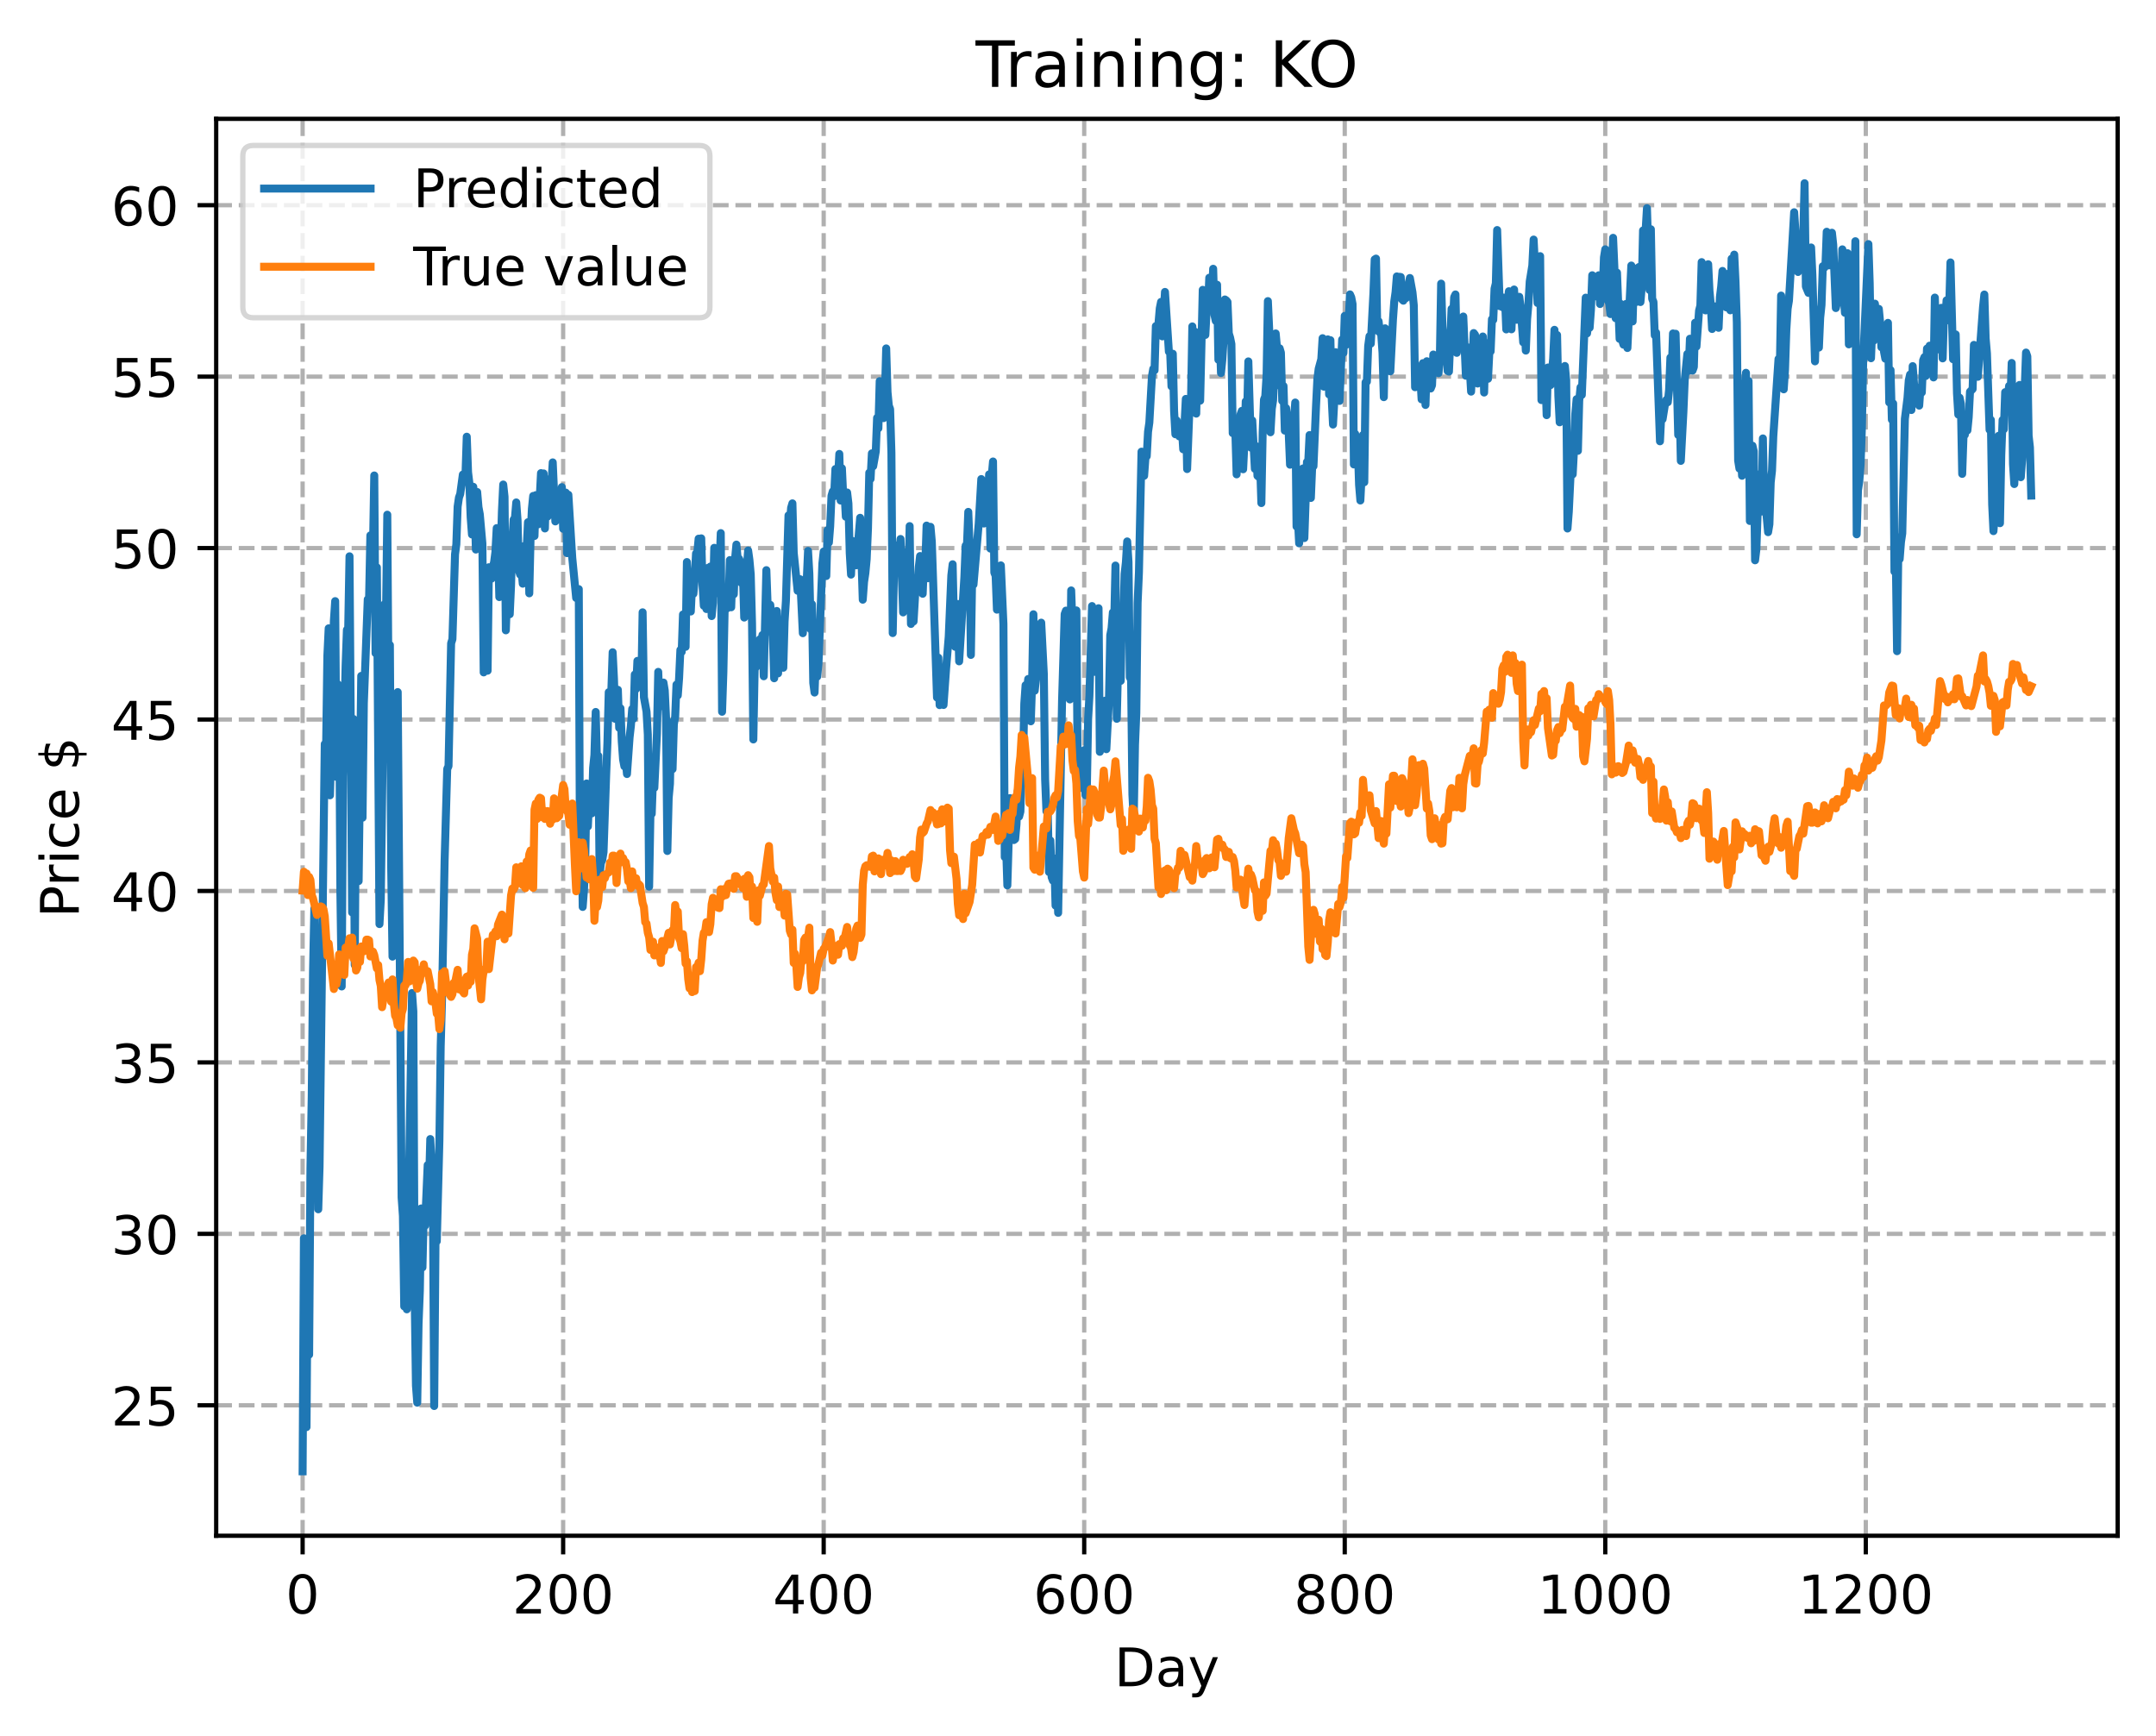 <?xml version="1.0" encoding="utf-8" standalone="no"?>
<!DOCTYPE svg PUBLIC "-//W3C//DTD SVG 1.1//EN"
  "http://www.w3.org/Graphics/SVG/1.1/DTD/svg11.dtd">
<!-- Created with matplotlib (https://matplotlib.org/) -->
<svg height="325.986pt" version="1.1" viewBox="0 0 404.923 325.986" width="404.923pt" xmlns="http://www.w3.org/2000/svg" xmlns:xlink="http://www.w3.org/1999/xlink">
 <defs>
  <style type="text/css">
*{stroke-linecap:butt;stroke-linejoin:round;}
  </style>
 </defs>
 <g id="figure_1">
  <g id="patch_1">
   <path d="M 0 325.986 
L 404.923 325.986 
L 404.923 0 
L 0 0 
z
" style="fill:#ffffff;"/>
  </g>
  <g id="axes_1">
   <g id="patch_2">
    <path d="M 40.603 288.43 
L 397.723 288.43 
L 397.723 22.318 
L 40.603 22.318 
z
" style="fill:#ffffff;"/>
   </g>
   <g id="matplotlib.axis_1">
    <g id="xtick_1">
     <g id="line2d_1">
      <path clip-path="url(#pbb7e83d6f9)" d="M 56.836 288.43 
L 56.836 22.318 
" style="fill:none;stroke:#b0b0b0;stroke-dasharray:2.96,1.28;stroke-dashoffset:0;stroke-width:0.8;"/>
     </g>
     <g id="line2d_2">
      <defs>
       <path d="M 0 0 
L 0 3.5 
" id="mea34fa4405" style="stroke:#000000;stroke-width:0.8;"/>
      </defs>
      <g>
       <use style="stroke:#000000;stroke-width:0.8;" x="56.836" xlink:href="#mea34fa4405" y="288.43"/>
      </g>
     </g>
     <g id="text_1">
      <!-- 0 -->
      <defs>
       <path d="M 31.781 66.406 
Q 24.172 66.406 20.328 58.906 
Q 16.5 51.422 16.5 36.375 
Q 16.5 21.391 20.328 13.891 
Q 24.172 6.391 31.781 6.391 
Q 39.453 6.391 43.281 13.891 
Q 47.125 21.391 47.125 36.375 
Q 47.125 51.422 43.281 58.906 
Q 39.453 66.406 31.781 66.406 
z
M 31.781 74.219 
Q 44.047 74.219 50.516 64.516 
Q 56.984 54.828 56.984 36.375 
Q 56.984 17.969 50.516 8.266 
Q 44.047 -1.422 31.781 -1.422 
Q 19.531 -1.422 13.062 8.266 
Q 6.594 17.969 6.594 36.375 
Q 6.594 54.828 13.062 64.516 
Q 19.531 74.219 31.781 74.219 
z
" id="DejaVuSans-48"/>
      </defs>
      <g transform="translate(53.655 303.029)scale(0.1 -0.1)">
       <use xlink:href="#DejaVuSans-48"/>
      </g>
     </g>
    </g>
    <g id="xtick_2">
     <g id="line2d_3">
      <path clip-path="url(#pbb7e83d6f9)" d="M 105.766 288.43 
L 105.766 22.318 
" style="fill:none;stroke:#b0b0b0;stroke-dasharray:2.96,1.28;stroke-dashoffset:0;stroke-width:0.8;"/>
     </g>
     <g id="line2d_4">
      <g>
       <use style="stroke:#000000;stroke-width:0.8;" x="105.766" xlink:href="#mea34fa4405" y="288.43"/>
      </g>
     </g>
     <g id="text_2">
      <!-- 200 -->
      <defs>
       <path d="M 19.188 8.297 
L 53.609 8.297 
L 53.609 0 
L 7.328 0 
L 7.328 8.297 
Q 12.938 14.109 22.625 23.891 
Q 32.328 33.688 34.812 36.531 
Q 39.547 41.844 41.422 45.531 
Q 43.312 49.219 43.312 52.781 
Q 43.312 58.594 39.234 62.25 
Q 35.156 65.922 28.609 65.922 
Q 23.969 65.922 18.812 64.312 
Q 13.672 62.703 7.812 59.422 
L 7.812 69.391 
Q 13.766 71.781 18.938 73 
Q 24.125 74.219 28.422 74.219 
Q 39.75 74.219 46.484 68.547 
Q 53.219 62.891 53.219 53.422 
Q 53.219 48.922 51.531 44.891 
Q 49.859 40.875 45.406 35.406 
Q 44.188 33.984 37.641 27.219 
Q 31.109 20.453 19.188 8.297 
z
" id="DejaVuSans-50"/>
      </defs>
      <g transform="translate(96.223 303.029)scale(0.1 -0.1)">
       <use xlink:href="#DejaVuSans-50"/>
       <use x="63.623" xlink:href="#DejaVuSans-48"/>
       <use x="127.246" xlink:href="#DejaVuSans-48"/>
      </g>
     </g>
    </g>
    <g id="xtick_3">
     <g id="line2d_5">
      <path clip-path="url(#pbb7e83d6f9)" d="M 154.697 288.43 
L 154.697 22.318 
" style="fill:none;stroke:#b0b0b0;stroke-dasharray:2.96,1.28;stroke-dashoffset:0;stroke-width:0.8;"/>
     </g>
     <g id="line2d_6">
      <g>
       <use style="stroke:#000000;stroke-width:0.8;" x="154.697" xlink:href="#mea34fa4405" y="288.43"/>
      </g>
     </g>
     <g id="text_3">
      <!-- 400 -->
      <defs>
       <path d="M 37.797 64.312 
L 12.891 25.391 
L 37.797 25.391 
z
M 35.203 72.906 
L 47.609 72.906 
L 47.609 25.391 
L 58.016 25.391 
L 58.016 17.188 
L 47.609 17.188 
L 47.609 0 
L 37.797 0 
L 37.797 17.188 
L 4.891 17.188 
L 4.891 26.703 
z
" id="DejaVuSans-52"/>
      </defs>
      <g transform="translate(145.153 303.029)scale(0.1 -0.1)">
       <use xlink:href="#DejaVuSans-52"/>
       <use x="63.623" xlink:href="#DejaVuSans-48"/>
       <use x="127.246" xlink:href="#DejaVuSans-48"/>
      </g>
     </g>
    </g>
    <g id="xtick_4">
     <g id="line2d_7">
      <path clip-path="url(#pbb7e83d6f9)" d="M 203.628 288.43 
L 203.628 22.318 
" style="fill:none;stroke:#b0b0b0;stroke-dasharray:2.96,1.28;stroke-dashoffset:0;stroke-width:0.8;"/>
     </g>
     <g id="line2d_8">
      <g>
       <use style="stroke:#000000;stroke-width:0.8;" x="203.628" xlink:href="#mea34fa4405" y="288.43"/>
      </g>
     </g>
     <g id="text_4">
      <!-- 600 -->
      <defs>
       <path d="M 33.016 40.375 
Q 26.375 40.375 22.484 35.828 
Q 18.609 31.297 18.609 23.391 
Q 18.609 15.531 22.484 10.953 
Q 26.375 6.391 33.016 6.391 
Q 39.656 6.391 43.531 10.953 
Q 47.406 15.531 47.406 23.391 
Q 47.406 31.297 43.531 35.828 
Q 39.656 40.375 33.016 40.375 
z
M 52.594 71.297 
L 52.594 62.312 
Q 48.875 64.062 45.094 64.984 
Q 41.312 65.922 37.594 65.922 
Q 27.828 65.922 22.672 59.328 
Q 17.531 52.734 16.797 39.406 
Q 19.672 43.656 24.016 45.922 
Q 28.375 48.188 33.594 48.188 
Q 44.578 48.188 50.953 41.516 
Q 57.328 34.859 57.328 23.391 
Q 57.328 12.156 50.688 5.359 
Q 44.047 -1.422 33.016 -1.422 
Q 20.359 -1.422 13.672 8.266 
Q 6.984 17.969 6.984 36.375 
Q 6.984 53.656 15.188 63.938 
Q 23.391 74.219 37.203 74.219 
Q 40.922 74.219 44.703 73.484 
Q 48.484 72.75 52.594 71.297 
z
" id="DejaVuSans-54"/>
      </defs>
      <g transform="translate(194.084 303.029)scale(0.1 -0.1)">
       <use xlink:href="#DejaVuSans-54"/>
       <use x="63.623" xlink:href="#DejaVuSans-48"/>
       <use x="127.246" xlink:href="#DejaVuSans-48"/>
      </g>
     </g>
    </g>
    <g id="xtick_5">
     <g id="line2d_9">
      <path clip-path="url(#pbb7e83d6f9)" d="M 252.558 288.43 
L 252.558 22.318 
" style="fill:none;stroke:#b0b0b0;stroke-dasharray:2.96,1.28;stroke-dashoffset:0;stroke-width:0.8;"/>
     </g>
     <g id="line2d_10">
      <g>
       <use style="stroke:#000000;stroke-width:0.8;" x="252.558" xlink:href="#mea34fa4405" y="288.43"/>
      </g>
     </g>
     <g id="text_5">
      <!-- 800 -->
      <defs>
       <path d="M 31.781 34.625 
Q 24.75 34.625 20.719 30.859 
Q 16.703 27.094 16.703 20.516 
Q 16.703 13.922 20.719 10.156 
Q 24.75 6.391 31.781 6.391 
Q 38.812 6.391 42.859 10.172 
Q 46.922 13.969 46.922 20.516 
Q 46.922 27.094 42.891 30.859 
Q 38.875 34.625 31.781 34.625 
z
M 21.922 38.812 
Q 15.578 40.375 12.031 44.719 
Q 8.5 49.078 8.5 55.328 
Q 8.5 64.062 14.719 69.141 
Q 20.953 74.219 31.781 74.219 
Q 42.672 74.219 48.875 69.141 
Q 55.078 64.062 55.078 55.328 
Q 55.078 49.078 51.531 44.719 
Q 48 40.375 41.703 38.812 
Q 48.828 37.156 52.797 32.312 
Q 56.781 27.484 56.781 20.516 
Q 56.781 9.906 50.312 4.234 
Q 43.844 -1.422 31.781 -1.422 
Q 19.734 -1.422 13.25 4.234 
Q 6.781 9.906 6.781 20.516 
Q 6.781 27.484 10.781 32.312 
Q 14.797 37.156 21.922 38.812 
z
M 18.312 54.391 
Q 18.312 48.734 21.844 45.562 
Q 25.391 42.391 31.781 42.391 
Q 38.141 42.391 41.719 45.562 
Q 45.312 48.734 45.312 54.391 
Q 45.312 60.062 41.719 63.234 
Q 38.141 66.406 31.781 66.406 
Q 25.391 66.406 21.844 63.234 
Q 18.312 60.062 18.312 54.391 
z
" id="DejaVuSans-56"/>
      </defs>
      <g transform="translate(243.015 303.029)scale(0.1 -0.1)">
       <use xlink:href="#DejaVuSans-56"/>
       <use x="63.623" xlink:href="#DejaVuSans-48"/>
       <use x="127.246" xlink:href="#DejaVuSans-48"/>
      </g>
     </g>
    </g>
    <g id="xtick_6">
     <g id="line2d_11">
      <path clip-path="url(#pbb7e83d6f9)" d="M 301.489 288.43 
L 301.489 22.318 
" style="fill:none;stroke:#b0b0b0;stroke-dasharray:2.96,1.28;stroke-dashoffset:0;stroke-width:0.8;"/>
     </g>
     <g id="line2d_12">
      <g>
       <use style="stroke:#000000;stroke-width:0.8;" x="301.489" xlink:href="#mea34fa4405" y="288.43"/>
      </g>
     </g>
     <g id="text_6">
      <!-- 1000 -->
      <defs>
       <path d="M 12.406 8.297 
L 28.516 8.297 
L 28.516 63.922 
L 10.984 60.406 
L 10.984 69.391 
L 28.422 72.906 
L 38.281 72.906 
L 38.281 8.297 
L 54.391 8.297 
L 54.391 0 
L 12.406 0 
z
" id="DejaVuSans-49"/>
      </defs>
      <g transform="translate(288.764 303.029)scale(0.1 -0.1)">
       <use xlink:href="#DejaVuSans-49"/>
       <use x="63.623" xlink:href="#DejaVuSans-48"/>
       <use x="127.246" xlink:href="#DejaVuSans-48"/>
       <use x="190.869" xlink:href="#DejaVuSans-48"/>
      </g>
     </g>
    </g>
    <g id="xtick_7">
     <g id="line2d_13">
      <path clip-path="url(#pbb7e83d6f9)" d="M 350.419 288.43 
L 350.419 22.318 
" style="fill:none;stroke:#b0b0b0;stroke-dasharray:2.96,1.28;stroke-dashoffset:0;stroke-width:0.8;"/>
     </g>
     <g id="line2d_14">
      <g>
       <use style="stroke:#000000;stroke-width:0.8;" x="350.419" xlink:href="#mea34fa4405" y="288.43"/>
      </g>
     </g>
     <g id="text_7">
      <!-- 1200 -->
      <g transform="translate(337.694 303.029)scale(0.1 -0.1)">
       <use xlink:href="#DejaVuSans-49"/>
       <use x="63.623" xlink:href="#DejaVuSans-50"/>
       <use x="127.246" xlink:href="#DejaVuSans-48"/>
       <use x="190.869" xlink:href="#DejaVuSans-48"/>
      </g>
     </g>
    </g>
    <g id="text_8">
     <!-- Day -->
     <defs>
      <path d="M 19.672 64.797 
L 19.672 8.109 
L 31.594 8.109 
Q 46.688 8.109 53.688 14.938 
Q 60.688 21.781 60.688 36.531 
Q 60.688 51.172 53.688 57.984 
Q 46.688 64.797 31.594 64.797 
z
M 9.812 72.906 
L 30.078 72.906 
Q 51.266 72.906 61.172 64.094 
Q 71.094 55.281 71.094 36.531 
Q 71.094 17.672 61.125 8.828 
Q 51.172 0 30.078 0 
L 9.812 0 
z
" id="DejaVuSans-68"/>
      <path d="M 34.281 27.484 
Q 23.391 27.484 19.188 25 
Q 14.984 22.516 14.984 16.5 
Q 14.984 11.719 18.141 8.906 
Q 21.297 6.109 26.703 6.109 
Q 34.188 6.109 38.703 11.406 
Q 43.219 16.703 43.219 25.484 
L 43.219 27.484 
z
M 52.203 31.203 
L 52.203 0 
L 43.219 0 
L 43.219 8.297 
Q 40.141 3.328 35.547 0.953 
Q 30.953 -1.422 24.312 -1.422 
Q 15.922 -1.422 10.953 3.297 
Q 6 8.016 6 15.922 
Q 6 25.141 12.172 29.828 
Q 18.359 34.516 30.609 34.516 
L 43.219 34.516 
L 43.219 35.406 
Q 43.219 41.609 39.141 45 
Q 35.062 48.391 27.688 48.391 
Q 23 48.391 18.547 47.266 
Q 14.109 46.141 10.016 43.891 
L 10.016 52.203 
Q 14.938 54.109 19.578 55.047 
Q 24.219 56 28.609 56 
Q 40.484 56 46.344 49.844 
Q 52.203 43.703 52.203 31.203 
z
" id="DejaVuSans-97"/>
      <path d="M 32.172 -5.078 
Q 28.375 -14.844 24.75 -17.812 
Q 21.141 -20.797 15.094 -20.797 
L 7.906 -20.797 
L 7.906 -13.281 
L 13.188 -13.281 
Q 16.891 -13.281 18.938 -11.516 
Q 21 -9.766 23.484 -3.219 
L 25.094 0.875 
L 2.984 54.688 
L 12.5 54.688 
L 29.594 11.922 
L 46.688 54.688 
L 56.203 54.688 
z
" id="DejaVuSans-121"/>
     </defs>
     <g transform="translate(209.29 316.707)scale(0.1 -0.1)">
      <use xlink:href="#DejaVuSans-68"/>
      <use x="77.002" xlink:href="#DejaVuSans-97"/>
      <use x="138.281" xlink:href="#DejaVuSans-121"/>
     </g>
    </g>
   </g>
   <g id="matplotlib.axis_2">
    <g id="ytick_1">
     <g id="line2d_15">
      <path clip-path="url(#pbb7e83d6f9)" d="M 40.603 263.93 
L 397.723 263.93 
" style="fill:none;stroke:#b0b0b0;stroke-dasharray:2.96,1.28;stroke-dashoffset:0;stroke-width:0.8;"/>
     </g>
     <g id="line2d_16">
      <defs>
       <path d="M 0 0 
L -3.5 0 
" id="mf775b70d1c" style="stroke:#000000;stroke-width:0.8;"/>
      </defs>
      <g>
       <use style="stroke:#000000;stroke-width:0.8;" x="40.603" xlink:href="#mf775b70d1c" y="263.93"/>
      </g>
     </g>
     <g id="text_9">
      <!-- 25 -->
      <defs>
       <path d="M 10.797 72.906 
L 49.516 72.906 
L 49.516 64.594 
L 19.828 64.594 
L 19.828 46.734 
Q 21.969 47.469 24.109 47.828 
Q 26.266 48.188 28.422 48.188 
Q 40.625 48.188 47.75 41.5 
Q 54.891 34.812 54.891 23.391 
Q 54.891 11.625 47.562 5.094 
Q 40.234 -1.422 26.906 -1.422 
Q 22.312 -1.422 17.547 -0.641 
Q 12.797 0.141 7.719 1.703 
L 7.719 11.625 
Q 12.109 9.234 16.797 8.062 
Q 21.484 6.891 26.703 6.891 
Q 35.156 6.891 40.078 11.328 
Q 45.016 15.766 45.016 23.391 
Q 45.016 31 40.078 35.438 
Q 35.156 39.891 26.703 39.891 
Q 22.75 39.891 18.812 39.016 
Q 14.891 38.141 10.797 36.281 
z
" id="DejaVuSans-53"/>
      </defs>
      <g transform="translate(20.878 267.729)scale(0.1 -0.1)">
       <use xlink:href="#DejaVuSans-50"/>
       <use x="63.623" xlink:href="#DejaVuSans-53"/>
      </g>
     </g>
    </g>
    <g id="ytick_2">
     <g id="line2d_17">
      <path clip-path="url(#pbb7e83d6f9)" d="M 40.603 231.731 
L 397.723 231.731 
" style="fill:none;stroke:#b0b0b0;stroke-dasharray:2.96,1.28;stroke-dashoffset:0;stroke-width:0.8;"/>
     </g>
     <g id="line2d_18">
      <g>
       <use style="stroke:#000000;stroke-width:0.8;" x="40.603" xlink:href="#mf775b70d1c" y="231.731"/>
      </g>
     </g>
     <g id="text_10">
      <!-- 30 -->
      <defs>
       <path d="M 40.578 39.312 
Q 47.656 37.797 51.625 33 
Q 55.609 28.219 55.609 21.188 
Q 55.609 10.406 48.188 4.484 
Q 40.766 -1.422 27.094 -1.422 
Q 22.516 -1.422 17.656 -0.516 
Q 12.797 0.391 7.625 2.203 
L 7.625 11.719 
Q 11.719 9.328 16.594 8.109 
Q 21.484 6.891 26.812 6.891 
Q 36.078 6.891 40.938 10.547 
Q 45.797 14.203 45.797 21.188 
Q 45.797 27.641 41.281 31.266 
Q 36.766 34.906 28.719 34.906 
L 20.219 34.906 
L 20.219 43.016 
L 29.109 43.016 
Q 36.375 43.016 40.234 45.922 
Q 44.094 48.828 44.094 54.297 
Q 44.094 59.906 40.109 62.906 
Q 36.141 65.922 28.719 65.922 
Q 24.656 65.922 20.016 65.031 
Q 15.375 64.156 9.812 62.312 
L 9.812 71.094 
Q 15.438 72.656 20.344 73.438 
Q 25.25 74.219 29.594 74.219 
Q 40.828 74.219 47.359 69.109 
Q 53.906 64.016 53.906 55.328 
Q 53.906 49.266 50.438 45.094 
Q 46.969 40.922 40.578 39.312 
z
" id="DejaVuSans-51"/>
      </defs>
      <g transform="translate(20.878 235.53)scale(0.1 -0.1)">
       <use xlink:href="#DejaVuSans-51"/>
       <use x="63.623" xlink:href="#DejaVuSans-48"/>
      </g>
     </g>
    </g>
    <g id="ytick_3">
     <g id="line2d_19">
      <path clip-path="url(#pbb7e83d6f9)" d="M 40.603 199.531 
L 397.723 199.531 
" style="fill:none;stroke:#b0b0b0;stroke-dasharray:2.96,1.28;stroke-dashoffset:0;stroke-width:0.8;"/>
     </g>
     <g id="line2d_20">
      <g>
       <use style="stroke:#000000;stroke-width:0.8;" x="40.603" xlink:href="#mf775b70d1c" y="199.531"/>
      </g>
     </g>
     <g id="text_11">
      <!-- 35 -->
      <g transform="translate(20.878 203.33)scale(0.1 -0.1)">
       <use xlink:href="#DejaVuSans-51"/>
       <use x="63.623" xlink:href="#DejaVuSans-53"/>
      </g>
     </g>
    </g>
    <g id="ytick_4">
     <g id="line2d_21">
      <path clip-path="url(#pbb7e83d6f9)" d="M 40.603 167.332 
L 397.723 167.332 
" style="fill:none;stroke:#b0b0b0;stroke-dasharray:2.96,1.28;stroke-dashoffset:0;stroke-width:0.8;"/>
     </g>
     <g id="line2d_22">
      <g>
       <use style="stroke:#000000;stroke-width:0.8;" x="40.603" xlink:href="#mf775b70d1c" y="167.332"/>
      </g>
     </g>
     <g id="text_12">
      <!-- 40 -->
      <g transform="translate(20.878 171.131)scale(0.1 -0.1)">
       <use xlink:href="#DejaVuSans-52"/>
       <use x="63.623" xlink:href="#DejaVuSans-48"/>
      </g>
     </g>
    </g>
    <g id="ytick_5">
     <g id="line2d_23">
      <path clip-path="url(#pbb7e83d6f9)" d="M 40.603 135.132 
L 397.723 135.132 
" style="fill:none;stroke:#b0b0b0;stroke-dasharray:2.96,1.28;stroke-dashoffset:0;stroke-width:0.8;"/>
     </g>
     <g id="line2d_24">
      <g>
       <use style="stroke:#000000;stroke-width:0.8;" x="40.603" xlink:href="#mf775b70d1c" y="135.132"/>
      </g>
     </g>
     <g id="text_13">
      <!-- 45 -->
      <g transform="translate(20.878 138.932)scale(0.1 -0.1)">
       <use xlink:href="#DejaVuSans-52"/>
       <use x="63.623" xlink:href="#DejaVuSans-53"/>
      </g>
     </g>
    </g>
    <g id="ytick_6">
     <g id="line2d_25">
      <path clip-path="url(#pbb7e83d6f9)" d="M 40.603 102.933 
L 397.723 102.933 
" style="fill:none;stroke:#b0b0b0;stroke-dasharray:2.96,1.28;stroke-dashoffset:0;stroke-width:0.8;"/>
     </g>
     <g id="line2d_26">
      <g>
       <use style="stroke:#000000;stroke-width:0.8;" x="40.603" xlink:href="#mf775b70d1c" y="102.933"/>
      </g>
     </g>
     <g id="text_14">
      <!-- 50 -->
      <g transform="translate(20.878 106.732)scale(0.1 -0.1)">
       <use xlink:href="#DejaVuSans-53"/>
       <use x="63.623" xlink:href="#DejaVuSans-48"/>
      </g>
     </g>
    </g>
    <g id="ytick_7">
     <g id="line2d_27">
      <path clip-path="url(#pbb7e83d6f9)" d="M 40.603 70.734 
L 397.723 70.734 
" style="fill:none;stroke:#b0b0b0;stroke-dasharray:2.96,1.28;stroke-dashoffset:0;stroke-width:0.8;"/>
     </g>
     <g id="line2d_28">
      <g>
       <use style="stroke:#000000;stroke-width:0.8;" x="40.603" xlink:href="#mf775b70d1c" y="70.734"/>
      </g>
     </g>
     <g id="text_15">
      <!-- 55 -->
      <g transform="translate(20.878 74.533)scale(0.1 -0.1)">
       <use xlink:href="#DejaVuSans-53"/>
       <use x="63.623" xlink:href="#DejaVuSans-53"/>
      </g>
     </g>
    </g>
    <g id="ytick_8">
     <g id="line2d_29">
      <path clip-path="url(#pbb7e83d6f9)" d="M 40.603 38.534 
L 397.723 38.534 
" style="fill:none;stroke:#b0b0b0;stroke-dasharray:2.96,1.28;stroke-dashoffset:0;stroke-width:0.8;"/>
     </g>
     <g id="line2d_30">
      <g>
       <use style="stroke:#000000;stroke-width:0.8;" x="40.603" xlink:href="#mf775b70d1c" y="38.534"/>
      </g>
     </g>
     <g id="text_16">
      <!-- 60 -->
      <g transform="translate(20.878 42.334)scale(0.1 -0.1)">
       <use xlink:href="#DejaVuSans-54"/>
       <use x="63.623" xlink:href="#DejaVuSans-48"/>
      </g>
     </g>
    </g>
    <g id="text_17">
     <!-- Price $ -->
     <defs>
      <path d="M 19.672 64.797 
L 19.672 37.406 
L 32.078 37.406 
Q 38.969 37.406 42.719 40.969 
Q 46.484 44.531 46.484 51.125 
Q 46.484 57.672 42.719 61.234 
Q 38.969 64.797 32.078 64.797 
z
M 9.812 72.906 
L 32.078 72.906 
Q 44.344 72.906 50.609 67.359 
Q 56.891 61.812 56.891 51.125 
Q 56.891 40.328 50.609 34.812 
Q 44.344 29.297 32.078 29.297 
L 19.672 29.297 
L 19.672 0 
L 9.812 0 
z
" id="DejaVuSans-80"/>
      <path d="M 41.109 46.297 
Q 39.594 47.172 37.812 47.578 
Q 36.031 48 33.891 48 
Q 26.266 48 22.188 43.047 
Q 18.109 38.094 18.109 28.812 
L 18.109 0 
L 9.078 0 
L 9.078 54.688 
L 18.109 54.688 
L 18.109 46.188 
Q 20.953 51.172 25.484 53.578 
Q 30.031 56 36.531 56 
Q 37.453 56 38.578 55.875 
Q 39.703 55.766 41.062 55.516 
z
" id="DejaVuSans-114"/>
      <path d="M 9.422 54.688 
L 18.406 54.688 
L 18.406 0 
L 9.422 0 
z
M 9.422 75.984 
L 18.406 75.984 
L 18.406 64.594 
L 9.422 64.594 
z
" id="DejaVuSans-105"/>
      <path d="M 48.781 52.594 
L 48.781 44.188 
Q 44.969 46.297 41.141 47.344 
Q 37.312 48.391 33.406 48.391 
Q 24.656 48.391 19.812 42.844 
Q 14.984 37.312 14.984 27.297 
Q 14.984 17.281 19.812 11.734 
Q 24.656 6.203 33.406 6.203 
Q 37.312 6.203 41.141 7.25 
Q 44.969 8.297 48.781 10.406 
L 48.781 2.094 
Q 45.016 0.344 40.984 -0.531 
Q 36.969 -1.422 32.422 -1.422 
Q 20.062 -1.422 12.781 6.344 
Q 5.516 14.109 5.516 27.297 
Q 5.516 40.672 12.859 48.328 
Q 20.219 56 33.016 56 
Q 37.156 56 41.109 55.141 
Q 45.062 54.297 48.781 52.594 
z
" id="DejaVuSans-99"/>
      <path d="M 56.203 29.594 
L 56.203 25.203 
L 14.891 25.203 
Q 15.484 15.922 20.484 11.062 
Q 25.484 6.203 34.422 6.203 
Q 39.594 6.203 44.453 7.469 
Q 49.312 8.734 54.109 11.281 
L 54.109 2.781 
Q 49.266 0.734 44.188 -0.344 
Q 39.109 -1.422 33.891 -1.422 
Q 20.797 -1.422 13.156 6.188 
Q 5.516 13.812 5.516 26.812 
Q 5.516 40.234 12.766 48.109 
Q 20.016 56 32.328 56 
Q 43.359 56 49.781 48.891 
Q 56.203 41.797 56.203 29.594 
z
M 47.219 32.234 
Q 47.125 39.594 43.094 43.984 
Q 39.062 48.391 32.422 48.391 
Q 24.906 48.391 20.391 44.141 
Q 15.875 39.891 15.188 32.172 
z
" id="DejaVuSans-101"/>
      <path id="DejaVuSans-32"/>
      <path d="M 33.797 -14.703 
L 28.906 -14.703 
L 28.859 0 
Q 23.734 0.094 18.609 1.188 
Q 13.484 2.297 8.297 4.5 
L 8.297 13.281 
Q 13.281 10.156 18.375 8.562 
Q 23.484 6.984 28.906 6.938 
L 28.906 29.203 
Q 18.109 30.953 13.203 35.156 
Q 8.297 39.359 8.297 46.688 
Q 8.297 54.641 13.625 59.219 
Q 18.953 63.812 28.906 64.5 
L 28.906 75.984 
L 33.797 75.984 
L 33.797 64.656 
Q 38.328 64.453 42.578 63.688 
Q 46.828 62.938 50.875 61.625 
L 50.875 53.078 
Q 46.828 55.125 42.547 56.25 
Q 38.281 57.375 33.797 57.562 
L 33.797 36.719 
Q 44.875 35.016 50.094 30.609 
Q 55.328 26.219 55.328 18.609 
Q 55.328 10.359 49.781 5.594 
Q 44.234 0.828 33.797 0.094 
z
M 28.906 37.594 
L 28.906 57.625 
Q 23.25 56.984 20.266 54.391 
Q 17.281 51.812 17.281 47.516 
Q 17.281 43.312 20.031 40.969 
Q 22.797 38.625 28.906 37.594 
z
M 33.797 28.219 
L 33.797 7.078 
Q 39.984 7.906 43.141 10.594 
Q 46.297 13.281 46.297 17.672 
Q 46.297 21.969 43.281 24.5 
Q 40.281 27.047 33.797 28.219 
z
" id="DejaVuSans-36"/>
     </defs>
     <g transform="translate(14.798 172.342)rotate(-90)scale(0.1 -0.1)">
      <use xlink:href="#DejaVuSans-80"/>
      <use x="58.553" xlink:href="#DejaVuSans-114"/>
      <use x="99.666" xlink:href="#DejaVuSans-105"/>
      <use x="127.449" xlink:href="#DejaVuSans-99"/>
      <use x="182.43" xlink:href="#DejaVuSans-101"/>
      <use x="243.953" xlink:href="#DejaVuSans-32"/>
      <use x="275.74" xlink:href="#DejaVuSans-36"/>
     </g>
    </g>
   </g>
   <g id="line2d_31">
    <path clip-path="url(#pbb7e83d6f9)" d="M 56.836 276.334 
L 57.081 232.572 
L 57.57 268.028 
L 57.814 233.51 
L 58.059 254.424 
L 58.304 219.465 
L 58.548 205.906 
L 58.793 182.467 
L 59.038 170.638 
L 59.282 189.823 
L 59.527 200.273 
L 59.772 227.12 
L 60.016 219.105 
L 60.995 139.741 
L 61.24 140.892 
L 61.484 123.167 
L 61.729 118.007 
L 61.974 149.37 
L 62.218 140.179 
L 62.463 124.471 
L 62.708 116.563 
L 62.952 112.9 
L 63.197 145.909 
L 63.441 128.505 
L 63.686 129.435 
L 63.931 167.778 
L 64.175 185.27 
L 64.42 145.801 
L 64.909 125.055 
L 65.154 118.284 
L 65.399 117.97 
L 65.643 104.482 
L 66.133 171.369 
L 66.377 135.032 
L 66.622 181.218 
L 66.867 147.949 
L 67.356 165.483 
L 67.845 126.943 
L 68.09 153.573 
L 68.335 132.004 
L 69.069 112.564 
L 69.313 112.609 
L 69.558 100.556 
L 69.802 105.161 
L 70.047 103.21 
L 70.292 89.301 
L 70.536 122.677 
L 70.781 106.565 
L 71.27 173.553 
L 71.515 168.988 
L 72.249 113.438 
L 72.494 116.002 
L 72.738 96.667 
L 72.983 132.007 
L 73.228 121.145 
L 73.472 162.839 
L 73.717 179.665 
L 73.962 136.788 
L 74.206 159.784 
L 74.696 129.983 
L 75.429 224.914 
L 75.674 228.378 
L 75.919 245.355 
L 76.163 239.112 
L 76.408 245.909 
L 77.387 186.509 
L 77.631 189.954 
L 77.876 243.077 
L 78.121 260.25 
L 78.365 263.439 
L 78.61 248.632 
L 78.855 242.36 
L 79.099 226.964 
L 79.344 238.038 
L 79.589 227.528 
L 79.833 230.204 
L 80.323 218.81 
L 80.567 222.665 
L 80.812 213.927 
L 81.301 223.821 
L 81.546 264.068 
L 81.79 233.325 
L 82.035 233.127 
L 82.524 214.263 
L 82.769 196.476 
L 83.014 187.747 
L 83.503 161.639 
L 83.992 144.417 
L 84.237 143.892 
L 84.726 120.822 
L 84.971 120.037 
L 85.46 104.098 
L 85.705 102.227 
L 85.95 95.151 
L 86.194 93.455 
L 86.439 92.766 
L 86.928 89.129 
L 87.173 90.526 
L 87.417 89.388 
L 87.662 82.019 
L 87.907 88.685 
L 88.151 90.715 
L 88.396 97.129 
L 88.641 100.384 
L 88.885 91.423 
L 89.13 94.237 
L 89.375 103.212 
L 89.619 92.404 
L 89.864 95.253 
L 90.109 96.574 
L 90.598 102.065 
L 90.843 126.285 
L 91.087 122.897 
L 91.332 112.28 
L 91.577 125.967 
L 91.821 106.535 
L 92.066 107.935 
L 92.311 108.679 
L 92.555 106.44 
L 92.8 105.585 
L 93.044 103.683 
L 93.289 99.185 
L 93.534 102.949 
L 93.778 112.141 
L 94.268 95.998 
L 94.512 91.001 
L 94.757 93.291 
L 95.002 118.382 
L 95.246 111.479 
L 95.491 109.237 
L 95.736 115.36 
L 95.98 109.992 
L 96.225 101.38 
L 96.47 97.582 
L 96.714 97.263 
L 96.959 94.366 
L 97.204 97.727 
L 97.448 107.13 
L 97.693 107.908 
L 97.938 107.034 
L 98.182 109.623 
L 98.427 102.554 
L 98.672 105.832 
L 98.916 103.115 
L 99.161 98.075 
L 99.405 111.434 
L 99.65 100.712 
L 99.895 95.576 
L 100.139 93.145 
L 100.384 100.665 
L 100.629 92.998 
L 100.873 94.456 
L 101.118 98.468 
L 101.607 88.858 
L 101.852 89.457 
L 102.097 88.917 
L 102.341 99.249 
L 102.586 89.982 
L 102.831 97.029 
L 103.32 91.376 
L 103.565 91.014 
L 103.809 86.843 
L 104.299 97.928 
L 104.543 95.499 
L 104.788 95.439 
L 105.032 94.649 
L 105.277 96.41 
L 105.522 91.487 
L 105.766 99.317 
L 106.011 94.181 
L 106.256 92.518 
L 106.5 103.889 
L 106.745 92.917 
L 107.479 104.799 
L 108.213 112.304 
L 108.458 112.317 
L 108.702 110.648 
L 108.947 166.169 
L 109.192 150.187 
L 109.436 170.335 
L 109.681 167.084 
L 109.926 161.109 
L 110.17 147.146 
L 110.415 155.219 
L 110.66 149.679 
L 110.904 147.629 
L 111.149 152.765 
L 111.393 144.253 
L 111.638 141.806 
L 111.883 133.717 
L 112.127 143.751 
L 112.372 141.958 
L 112.617 164.25 
L 112.861 162.068 
L 113.106 161.537 
L 113.351 160.03 
L 113.84 145.647 
L 114.085 139.469 
L 114.329 130.006 
L 114.574 130.513 
L 114.819 129.735 
L 115.063 122.5 
L 115.308 127.446 
L 115.553 135.018 
L 116.042 129.552 
L 116.287 136.696 
L 116.531 133.013 
L 116.776 139.257 
L 117.02 142.627 
L 117.265 143.92 
L 117.51 142.814 
L 117.754 145.37 
L 118.244 138.484 
L 118.488 136.332 
L 118.733 133.148 
L 118.978 134.981 
L 119.222 126.682 
L 119.467 129.397 
L 119.712 124.123 
L 119.956 126.908 
L 120.201 124.34 
L 120.446 128.945 
L 120.69 114.999 
L 120.935 130.944 
L 121.424 133.643 
L 121.669 137.965 
L 121.914 166.527 
L 122.158 152.709 
L 122.403 152.846 
L 122.648 145.86 
L 122.892 147.964 
L 123.381 137.805 
L 123.626 126.188 
L 123.871 132.73 
L 124.115 129.746 
L 124.36 129.684 
L 124.605 128.194 
L 124.849 129.698 
L 125.094 134.849 
L 125.339 159.826 
L 125.583 149.867 
L 125.828 147.202 
L 126.073 135.696 
L 126.317 144.45 
L 126.562 135.982 
L 126.807 134.625 
L 127.051 128.585 
L 127.296 130.612 
L 127.541 127.357 
L 127.785 122.065 
L 128.03 122.44 
L 128.275 115.403 
L 128.519 116.101 
L 128.764 121.48 
L 129.008 105.556 
L 129.253 110.368 
L 129.498 110.617 
L 129.742 114.846 
L 129.987 109.616 
L 130.232 111.516 
L 130.476 108.657 
L 130.721 103.951 
L 130.966 103.755 
L 131.21 101.171 
L 131.455 104.541 
L 131.7 101.11 
L 131.944 109.827 
L 132.189 113.776 
L 132.434 108.228 
L 132.678 114.385 
L 132.923 106.671 
L 133.168 111.068 
L 133.412 106.411 
L 133.657 115.704 
L 133.902 113.184 
L 134.146 102.888 
L 134.391 105.899 
L 134.636 111.409 
L 134.88 105.989 
L 135.125 106.429 
L 135.369 100.126 
L 135.614 133.678 
L 135.859 126.237 
L 136.103 114.129 
L 136.593 114.24 
L 136.837 112.832 
L 137.082 105.188 
L 137.327 114.052 
L 137.571 106.903 
L 137.816 111.613 
L 138.061 104.869 
L 138.305 102.282 
L 138.55 105.007 
L 138.795 104.935 
L 139.039 105.494 
L 139.284 109.511 
L 139.529 107.707 
L 139.773 115.985 
L 140.263 106.514 
L 140.507 103.394 
L 140.752 105.163 
L 140.996 107.86 
L 141.241 117.091 
L 141.486 138.876 
L 141.73 125.687 
L 141.975 125.293 
L 142.22 120.789 
L 142.464 123.823 
L 142.709 120.06 
L 142.954 120.971 
L 143.198 119.259 
L 143.443 127.011 
L 143.932 107.082 
L 144.177 113.861 
L 144.422 116.19 
L 144.666 113.593 
L 145.156 119.497 
L 145.4 127.388 
L 145.89 114.75 
L 146.134 126.468 
L 146.379 119.467 
L 146.624 122.53 
L 146.868 116.813 
L 147.113 125.409 
L 147.357 116.668 
L 147.602 112.878 
L 148.091 96.796 
L 148.336 98.404 
L 148.581 95.374 
L 148.825 94.538 
L 149.07 103.825 
L 149.804 110.95 
L 150.049 108.738 
L 150.293 108.798 
L 150.783 118.923 
L 151.027 115.456 
L 151.272 110.2 
L 151.517 108.958 
L 151.761 103.464 
L 152.006 107.728 
L 152.251 118.179 
L 152.495 113.484 
L 152.74 128.255 
L 152.984 130.068 
L 153.229 123.609 
L 153.474 127.078 
L 153.718 124.71 
L 154.452 105.849 
L 154.697 103.578 
L 155.186 108.184 
L 155.431 99.561 
L 155.676 101.904 
L 155.92 98.801 
L 156.165 93.113 
L 156.41 92.285 
L 156.654 93.214 
L 156.899 88.09 
L 157.144 88.249 
L 157.388 90.044 
L 157.633 85.254 
L 157.878 94.006 
L 158.122 87.952 
L 158.367 93.205 
L 158.612 92.621 
L 158.856 97.049 
L 159.101 92.495 
L 159.345 94.575 
L 159.59 103.877 
L 159.835 107.919 
L 160.079 101.577 
L 160.324 103.91 
L 160.569 103.761 
L 160.813 106.171 
L 161.547 97.248 
L 162.037 112.629 
L 162.281 109.286 
L 162.526 107.651 
L 162.771 105.031 
L 163.015 99.284 
L 163.26 88.786 
L 163.505 89.953 
L 163.749 85.147 
L 163.994 87.566 
L 164.483 84.782 
L 164.728 78.477 
L 164.972 80.446 
L 165.217 71.58 
L 165.706 78.284 
L 165.951 78.526 
L 166.196 74.235 
L 166.44 65.437 
L 166.685 73.619 
L 166.93 76.173 
L 167.174 76.836 
L 167.419 85.027 
L 167.664 118.899 
L 167.908 106.883 
L 168.153 106.93 
L 168.398 102.456 
L 168.642 102.599 
L 168.887 103.673 
L 169.132 101.229 
L 169.621 115.021 
L 169.866 109.532 
L 170.11 111.31 
L 170.355 103.634 
L 170.6 110.144 
L 170.844 98.809 
L 171.089 117.185 
L 171.333 115.85 
L 171.578 116.715 
L 172.067 108.525 
L 172.312 110.463 
L 172.557 106.513 
L 172.801 104.431 
L 173.046 107.163 
L 173.291 111.518 
L 173.535 105.654 
L 173.78 106.171 
L 174.025 98.712 
L 174.269 108.598 
L 174.759 98.944 
L 175.003 101.701 
L 175.982 131.005 
L 176.227 123.515 
L 176.471 132.431 
L 176.716 129.444 
L 176.96 128.184 
L 177.205 132.404 
L 177.694 125.519 
L 178.184 119.552 
L 178.673 108.056 
L 178.918 105.98 
L 179.162 116.948 
L 179.407 121.481 
L 179.652 115.619 
L 179.896 113.439 
L 180.141 124.209 
L 181.12 108.415 
L 181.364 102.468 
L 181.609 102.445 
L 181.854 96.138 
L 182.098 102.469 
L 182.343 123.002 
L 182.588 107.917 
L 182.832 109.794 
L 183.811 98.405 
L 184.3 89.973 
L 184.789 98.325 
L 185.034 96.33 
L 185.279 96.271 
L 185.523 95.915 
L 185.768 89.099 
L 186.013 103.033 
L 186.257 89.376 
L 186.502 86.675 
L 186.747 107.538 
L 186.991 108.139 
L 187.236 114.501 
L 187.725 113.253 
L 187.97 106.185 
L 188.459 117.23 
L 188.704 160.966 
L 188.948 158.725 
L 189.193 166.295 
L 189.682 149.898 
L 189.927 151.117 
L 190.172 150.17 
L 190.416 157.769 
L 190.661 157.577 
L 190.906 154.846 
L 191.15 148.601 
L 191.395 153.361 
L 191.64 152.426 
L 191.884 144.178 
L 192.129 143.221 
L 192.374 132.153 
L 192.618 128.686 
L 192.863 130.054 
L 193.108 127.524 
L 193.352 133.841 
L 193.597 135.47 
L 193.842 128.267 
L 194.086 115.369 
L 194.331 129.722 
L 194.575 127.448 
L 195.065 120.218 
L 195.309 121.341 
L 195.554 116.945 
L 196.043 126.566 
L 196.288 146.378 
L 196.533 152.38 
L 196.777 152.555 
L 197.022 163.785 
L 197.267 157.849 
L 197.511 164.751 
L 197.756 165.392 
L 198.001 161.244 
L 198.245 170.083 
L 198.49 165.186 
L 198.735 171.45 
L 199.469 131.562 
L 199.958 115.333 
L 200.203 114.685 
L 200.447 115.815 
L 200.692 116.04 
L 200.936 131.365 
L 201.181 110.89 
L 201.67 124.389 
L 201.915 127.14 
L 202.16 114.645 
L 202.404 145.773 
L 202.649 147.937 
L 202.894 144.697 
L 203.138 143.634 
L 203.383 148.087 
L 203.628 140.883 
L 203.872 149.36 
L 204.117 148.387 
L 204.362 135.054 
L 204.606 130.718 
L 205.096 113.826 
L 205.585 126.183 
L 205.83 118.978 
L 206.074 122.215 
L 206.319 114.234 
L 206.563 141.203 
L 206.808 134.29 
L 207.053 132.605 
L 207.297 137.043 
L 207.542 131.603 
L 207.787 140.707 
L 208.276 131.505 
L 208.521 119.294 
L 208.765 118.011 
L 209.01 115.018 
L 209.255 117.162 
L 209.499 106.219 
L 209.744 135.001 
L 209.989 124.852 
L 210.233 122.801 
L 210.478 127.88 
L 210.723 114.108 
L 210.967 116.701 
L 211.212 107.808 
L 211.457 105.615 
L 211.701 101.689 
L 211.946 105.556 
L 212.191 127.183 
L 212.435 127.712 
L 212.68 149.212 
L 212.924 153.977 
L 213.169 139.89 
L 213.414 133.917 
L 213.658 113.225 
L 213.903 107.551 
L 214.392 84.829 
L 214.637 88.198 
L 214.882 89.362 
L 215.126 85.991 
L 215.371 85.683 
L 215.616 81.083 
L 215.86 79.371 
L 216.35 70.666 
L 216.594 69.278 
L 216.839 69.555 
L 217.084 61.243 
L 217.328 61.817 
L 217.573 60.79 
L 217.818 57.907 
L 218.062 56.7 
L 218.307 63.173 
L 218.796 54.829 
L 219.53 66.042 
L 219.775 66.253 
L 220.019 72.555 
L 220.264 66.437 
L 220.509 77.179 
L 220.753 81.559 
L 220.998 78.97 
L 221.487 81.956 
L 221.732 80.816 
L 221.977 80.554 
L 222.221 84.384 
L 222.711 74.921 
L 222.955 88.094 
L 223.445 75.227 
L 223.689 75.057 
L 223.934 61.307 
L 224.179 68.772 
L 224.423 62.286 
L 224.668 77.682 
L 224.912 66.358 
L 225.157 67.753 
L 225.402 75.255 
L 225.891 54.437 
L 226.136 55.364 
L 226.38 62.903 
L 226.625 58.177 
L 226.87 57.945 
L 227.114 52.165 
L 227.359 55.099 
L 227.604 55.298 
L 227.848 50.48 
L 228.093 59.157 
L 228.338 60.276 
L 228.582 53.476 
L 228.827 67.567 
L 229.072 62.762 
L 229.316 70.06 
L 229.561 67.601 
L 229.806 63.821 
L 230.05 56.246 
L 230.295 56.403 
L 230.539 56.704 
L 230.784 62.621 
L 231.029 63.417 
L 231.273 64.623 
L 231.518 81.346 
L 231.763 79.413 
L 232.007 80.868 
L 232.252 89.087 
L 232.497 83.71 
L 232.986 77.841 
L 233.231 77.169 
L 233.475 88.134 
L 233.72 83.086 
L 233.965 75.384 
L 234.209 78.768 
L 234.454 67.877 
L 234.943 84.074 
L 235.188 78.966 
L 235.677 88.049 
L 235.922 83.8 
L 236.167 89.361 
L 236.411 89.572 
L 236.656 87.007 
L 236.9 94.484 
L 237.145 81.164 
L 237.39 75.053 
L 237.634 74.438 
L 237.879 70.504 
L 238.124 56.551 
L 238.368 61.869 
L 238.613 81.185 
L 238.858 76.767 
L 239.102 75.207 
L 239.592 62.628 
L 239.836 65.327 
L 240.081 72.352 
L 240.326 65.414 
L 240.57 66.237 
L 240.815 75.293 
L 241.06 72.496 
L 241.304 80.873 
L 241.549 76.66 
L 242.038 81.432 
L 242.283 87.277 
L 243.017 78.882 
L 243.261 75.6 
L 243.506 98.885 
L 243.751 97.313 
L 243.995 102.043 
L 244.24 98.059 
L 244.485 89.579 
L 244.729 87.98 
L 244.974 101.054 
L 245.463 86.761 
L 245.708 86.672 
L 245.953 81.707 
L 246.197 93.522 
L 246.442 87.658 
L 246.687 87.561 
L 247.176 76.068 
L 247.421 71.134 
L 247.665 69.261 
L 248.155 67.463 
L 248.399 63.518 
L 248.644 72.62 
L 249.378 63.739 
L 249.622 74.084 
L 249.867 63.891 
L 250.112 74.884 
L 250.356 79.736 
L 250.601 75.154 
L 250.846 66.146 
L 251.09 70.99 
L 251.335 68.186 
L 251.58 75.299 
L 252.069 63.783 
L 252.314 66.275 
L 252.558 59.325 
L 252.803 64.79 
L 253.048 60.599 
L 253.292 60.45 
L 253.537 55.292 
L 253.782 55.841 
L 254.026 57.105 
L 254.271 87.227 
L 254.515 81.478 
L 254.76 84.04 
L 255.005 83.523 
L 255.249 91.06 
L 255.494 93.997 
L 255.739 89.003 
L 255.983 81.705 
L 256.228 90.572 
L 256.473 71.797 
L 256.717 71.687 
L 256.962 64.971 
L 257.207 63.14 
L 257.451 64.536 
L 257.941 55.15 
L 258.185 48.726 
L 258.43 48.57 
L 258.675 62.094 
L 258.919 60.343 
L 259.164 62.483 
L 259.409 62.727 
L 259.653 66.233 
L 259.898 74.592 
L 260.143 61.663 
L 260.632 69.416 
L 260.876 66.438 
L 261.121 69.744 
L 261.61 60.092 
L 261.855 56.644 
L 262.1 54.908 
L 262.344 51.914 
L 262.589 52.902 
L 262.834 51.989 
L 263.078 52.025 
L 263.323 56.234 
L 263.568 56.474 
L 263.812 55.142 
L 264.057 55.991 
L 264.302 53.736 
L 264.546 53.425 
L 264.791 52.215 
L 265.28 54.911 
L 265.525 57.319 
L 265.77 72.725 
L 266.014 69.166 
L 266.259 72.485 
L 266.503 68.815 
L 266.748 70.814 
L 266.993 75.005 
L 267.237 68.206 
L 267.482 70.79 
L 267.727 76.056 
L 267.971 67.846 
L 268.216 71.131 
L 268.461 70.747 
L 268.705 72.964 
L 268.95 72.35 
L 269.195 66.586 
L 269.684 68.865 
L 269.929 67.351 
L 270.173 70.085 
L 270.418 67.402 
L 270.663 53.268 
L 270.907 61.328 
L 271.152 64.617 
L 271.397 65.278 
L 271.641 64.99 
L 271.886 69.673 
L 272.131 69.787 
L 272.62 58.012 
L 272.864 60.719 
L 273.109 55.814 
L 273.354 55.302 
L 273.598 66.269 
L 273.843 63.899 
L 274.088 59.901 
L 274.332 63.077 
L 274.822 59.448 
L 275.311 70.564 
L 275.556 67.086 
L 275.8 65.27 
L 276.29 73.552 
L 276.779 62.552 
L 277.024 62.87 
L 277.268 71.421 
L 277.513 72.032 
L 277.758 71.895 
L 278.247 64.382 
L 278.491 63.199 
L 278.736 73.722 
L 278.981 64.397 
L 279.225 64.742 
L 279.47 71.138 
L 279.715 66.146 
L 279.959 65.994 
L 280.204 59.952 
L 280.449 60.079 
L 280.693 54.218 
L 280.938 53.213 
L 281.183 43.205 
L 281.672 57.493 
L 281.917 55.711 
L 282.161 57.686 
L 282.406 56.149 
L 282.651 55.901 
L 282.895 61.866 
L 283.14 57.1 
L 283.385 54.699 
L 283.629 61.695 
L 283.874 61.846 
L 284.118 55.729 
L 284.363 54.375 
L 284.608 59.535 
L 284.852 60.059 
L 285.097 58.775 
L 285.342 55.746 
L 285.586 57.736 
L 286.076 64.289 
L 286.32 60.841 
L 286.565 65.844 
L 286.81 59.94 
L 287.054 57.126 
L 287.299 52.87 
L 287.788 49.874 
L 288.033 44.996 
L 288.278 49.818 
L 288.522 50.369 
L 288.767 56.906 
L 289.256 48.106 
L 289.501 75.141 
L 289.99 70.064 
L 290.235 69.974 
L 290.479 77.971 
L 290.724 69.023 
L 291.213 72.327 
L 291.703 67.41 
L 291.947 61.944 
L 292.192 69.845 
L 292.437 62.917 
L 292.681 74.402 
L 292.926 79.312 
L 293.171 73.308 
L 293.415 76.255 
L 293.66 75.59 
L 293.905 68.736 
L 294.149 71.395 
L 294.394 99.259 
L 294.639 96.093 
L 295.128 85.865 
L 295.373 89.084 
L 295.617 84.462 
L 295.862 77.713 
L 296.106 74.969 
L 296.351 84.667 
L 296.596 75.274 
L 296.84 72.751 
L 297.085 74.171 
L 297.819 55.905 
L 298.064 62.619 
L 298.308 60.737 
L 298.553 61.553 
L 298.798 58.164 
L 299.042 51.698 
L 299.287 55.421 
L 299.532 55.1 
L 299.776 54.353 
L 300.021 55.744 
L 300.266 51.701 
L 300.51 57.098 
L 300.755 52.902 
L 301 54.92 
L 301.244 48.332 
L 301.489 46.82 
L 301.978 56.48 
L 302.223 56.923 
L 302.467 58.986 
L 302.957 44.667 
L 303.201 50.284 
L 303.446 59.767 
L 303.691 51.208 
L 304.18 63.646 
L 304.425 57.091 
L 304.669 63.94 
L 304.914 64.733 
L 305.159 62.161 
L 305.403 57.08 
L 305.648 65.359 
L 306.382 49.873 
L 306.627 60.371 
L 306.871 51.817 
L 307.116 56.004 
L 307.361 56.701 
L 307.605 50.31 
L 307.85 50.133 
L 308.094 56.729 
L 308.339 53.891 
L 308.584 43.282 
L 308.828 43.964 
L 309.073 43.23 
L 309.318 39.1 
L 309.807 54.462 
L 310.052 43.055 
L 310.296 56.107 
L 310.541 56.702 
L 310.786 62.987 
L 311.03 62.473 
L 311.764 82.881 
L 312.009 77.859 
L 312.254 78.735 
L 312.743 75.695 
L 312.988 75.075 
L 313.232 75.543 
L 313.477 73.219 
L 313.722 67.167 
L 313.966 70.052 
L 314.211 62.625 
L 314.455 65.129 
L 314.7 62.684 
L 315.189 81.689 
L 315.434 75.509 
L 315.679 86.558 
L 316.168 77.283 
L 316.413 71.362 
L 316.902 66.476 
L 317.147 69.653 
L 317.391 63.62 
L 317.881 69.6 
L 318.125 68.927 
L 318.37 60.607 
L 318.615 65.092 
L 319.104 58.342 
L 319.349 57.4 
L 319.593 49.23 
L 319.838 55.34 
L 320.082 54.709 
L 320.327 58.295 
L 320.816 49.625 
L 321.061 54.634 
L 321.306 57.226 
L 321.55 61.789 
L 321.795 57.987 
L 322.04 57.543 
L 322.284 58.939 
L 322.529 61.099 
L 322.774 61.567 
L 323.018 55.807 
L 323.263 53.806 
L 323.508 50.886 
L 323.752 55.604 
L 323.997 51.981 
L 324.242 57.732 
L 324.731 51.337 
L 324.976 58.281 
L 325.22 48.584 
L 325.465 55.133 
L 325.71 47.819 
L 325.954 52.992 
L 326.199 60.571 
L 326.443 86.496 
L 326.688 88.01 
L 326.933 84.272 
L 327.177 89.352 
L 327.422 76.31 
L 327.911 70.016 
L 328.156 80.067 
L 328.401 71.542 
L 328.645 97.848 
L 328.89 84.365 
L 329.135 83.708 
L 329.379 84.751 
L 329.624 105.23 
L 329.869 103.167 
L 330.358 89.106 
L 330.603 93.974 
L 330.847 96.072 
L 331.092 82.343 
L 331.337 94.898 
L 331.581 94.608 
L 332.07 99.947 
L 332.315 98.465 
L 332.56 90.594 
L 332.804 88.396 
L 333.049 81.915 
L 334.028 67.41 
L 334.272 69.162 
L 334.517 55.515 
L 334.762 69.63 
L 335.006 73.118 
L 335.251 69.408 
L 335.496 61.925 
L 335.74 57.957 
L 335.985 56.469 
L 336.964 39.864 
L 337.208 43.524 
L 337.453 49.095 
L 337.698 51.081 
L 337.942 49.87 
L 338.187 48.039 
L 338.431 44.933 
L 338.676 44.184 
L 338.921 34.414 
L 339.165 53.825 
L 339.655 55.008 
L 340.144 46.479 
L 340.389 51.664 
L 340.878 67.865 
L 341.123 58.826 
L 341.367 63.265 
L 341.612 65.279 
L 341.857 59.639 
L 342.101 57.288 
L 342.346 49.998 
L 342.591 50.311 
L 342.835 50.023 
L 343.08 43.525 
L 343.325 49.832 
L 343.569 49.827 
L 344.058 43.71 
L 344.303 45.976 
L 344.792 57.857 
L 345.037 56.758 
L 345.526 56.579 
L 345.771 55.655 
L 346.016 46.83 
L 346.26 55.588 
L 346.505 58.752 
L 346.994 47.553 
L 347.239 64.677 
L 347.484 54.355 
L 347.728 52.961 
L 347.973 56.173 
L 348.218 57.191 
L 348.462 45.305 
L 348.707 100.351 
L 348.952 92.063 
L 349.196 90.434 
L 349.441 87.287 
L 349.686 80.34 
L 349.93 67.736 
L 350.909 45.841 
L 351.153 53.252 
L 351.398 67.279 
L 351.643 61.042 
L 351.887 63.997 
L 352.132 57.033 
L 352.377 59.972 
L 352.621 60.694 
L 352.866 58.008 
L 353.111 60.546 
L 353.355 65.22 
L 353.6 61.713 
L 353.845 66.086 
L 354.089 67.368 
L 354.579 60.637 
L 354.823 75.584 
L 355.068 69.506 
L 355.313 78.815 
L 355.557 75.772 
L 355.802 107.35 
L 356.046 104.124 
L 356.291 122.301 
L 356.536 102.684 
L 356.78 105.006 
L 357.025 101.805 
L 357.27 100.16 
L 357.759 78.672 
L 358.248 74.76 
L 358.493 71.435 
L 358.738 70.341 
L 358.982 77.007 
L 359.227 68.765 
L 359.716 75.332 
L 359.961 74.289 
L 360.206 74.877 
L 360.45 76.181 
L 360.695 72.685 
L 360.94 73.714 
L 361.184 67.67 
L 361.429 67.073 
L 361.674 70.618 
L 361.918 65.465 
L 362.163 67.301 
L 362.407 64.923 
L 362.652 66.085 
L 362.897 64.878 
L 363.141 70.886 
L 363.386 55.889 
L 363.631 62.737 
L 363.875 65.631 
L 364.12 58.287 
L 364.365 61.761 
L 364.609 57.815 
L 364.854 67.309 
L 365.099 59.124 
L 365.343 60.342 
L 365.588 56.406 
L 365.833 59.447 
L 366.077 57.846 
L 366.322 49.288 
L 366.811 67.468 
L 367.301 62.808 
L 367.545 73.855 
L 367.79 77.859 
L 368.034 74.693 
L 368.279 75.836 
L 368.524 89.001 
L 368.768 81.902 
L 369.013 81.683 
L 369.258 80.323 
L 369.502 80.835 
L 369.747 78.329 
L 369.992 73.568 
L 370.481 73.071 
L 370.726 64.775 
L 370.97 67.646 
L 371.215 67.867 
L 371.46 70.766 
L 372.438 57.659 
L 372.683 55.315 
L 372.928 63.539 
L 373.172 66.375 
L 373.662 80.718 
L 373.906 78.856 
L 374.151 94.696 
L 374.395 99.752 
L 375.129 90.373 
L 375.374 81.846 
L 375.619 98.262 
L 375.863 85.424 
L 376.108 78.884 
L 376.353 80.613 
L 376.597 73.653 
L 376.842 77.102 
L 377.331 72.477 
L 377.576 75.188 
L 377.821 68.17 
L 378.065 87.123 
L 378.31 90.909 
L 378.555 84.72 
L 378.799 85.669 
L 379.289 72.297 
L 379.533 89.625 
L 379.778 86.324 
L 380.512 66.216 
L 380.756 66.931 
L 381.001 81.832 
L 381.246 84.028 
L 381.49 93.079 
L 381.49 93.079 
" style="fill:none;stroke:#1f77b4;stroke-linecap:square;stroke-width:1.5;"/>
   </g>
   <g id="line2d_32">
    <path clip-path="url(#pbb7e83d6f9)" d="M 56.836 167.267 
L 57.081 163.725 
L 57.325 164.756 
L 57.57 164.047 
L 57.814 168.105 
L 58.059 164.691 
L 58.304 165.271 
L 58.548 168.105 
L 58.793 168.749 
L 59.527 171.84 
L 59.772 171.325 
L 60.016 171.518 
L 60.261 170.23 
L 60.506 170.359 
L 60.75 170.745 
L 60.995 172.097 
L 61.484 179.503 
L 61.729 177.185 
L 62.708 185.75 
L 62.952 184.075 
L 63.197 184.848 
L 63.441 183.367 
L 63.686 179.246 
L 64.175 182.401 
L 64.42 181.693 
L 64.665 183.11 
L 64.909 177.958 
L 65.154 179.439 
L 65.643 176.219 
L 65.888 176.863 
L 66.133 176.09 
L 66.377 180.018 
L 66.622 179.439 
L 66.867 182.272 
L 67.111 181.757 
L 67.356 178.215 
L 67.601 180.662 
L 67.845 177.764 
L 68.09 178.022 
L 68.335 178.666 
L 68.579 178.086 
L 68.824 176.476 
L 69.069 176.476 
L 69.313 176.605 
L 69.558 179.632 
L 69.802 179.503 
L 70.047 178.73 
L 70.292 179.374 
L 70.781 181.886 
L 71.026 181.242 
L 71.27 184.075 
L 71.515 185.17 
L 71.76 189.163 
L 72.249 186.072 
L 72.494 186.394 
L 72.983 184.526 
L 73.472 188.133 
L 73.717 183.947 
L 73.962 188.455 
L 74.206 190.773 
L 74.451 191.224 
L 74.696 192.576 
L 74.94 192.061 
L 75.185 193.027 
L 75.429 190.322 
L 75.674 189.485 
L 75.919 185.106 
L 76.163 185.041 
L 76.408 184.14 
L 76.653 180.662 
L 76.897 184.333 
L 77.142 183.947 
L 77.387 183.045 
L 77.631 180.405 
L 77.876 180.727 
L 78.121 184.204 
L 78.365 185.685 
L 78.61 184.655 
L 78.855 184.204 
L 79.099 182.079 
L 79.344 182.53 
L 79.589 181.113 
L 79.833 182.53 
L 80.078 182.788 
L 80.323 182.401 
L 80.812 184.848 
L 81.056 188.068 
L 81.301 186.329 
L 81.79 188.39 
L 82.035 190.387 
L 82.28 190.387 
L 82.524 193.285 
L 82.769 191.481 
L 83.014 182.788 
L 83.258 182.788 
L 83.503 182.401 
L 83.992 186.394 
L 84.237 186.458 
L 84.726 187.231 
L 84.971 186.716 
L 85.216 184.591 
L 85.46 184.591 
L 85.95 182.144 
L 86.194 185.814 
L 86.439 185.814 
L 86.684 185.943 
L 87.173 186.587 
L 87.417 183.947 
L 87.662 183.432 
L 87.907 185.106 
L 88.151 183.174 
L 88.396 184.397 
L 88.641 179.31 
L 88.885 178.215 
L 89.13 174.351 
L 89.619 176.283 
L 89.864 183.045 
L 90.353 187.682 
L 90.598 183.947 
L 90.843 182.337 
L 91.087 181.95 
L 91.332 182.079 
L 91.577 176.863 
L 91.821 182.015 
L 92.555 175.575 
L 92.8 175.704 
L 93.044 174.931 
L 93.289 175.832 
L 93.534 173.643 
L 94.268 171.775 
L 94.757 176.412 
L 95.002 173.643 
L 95.246 174.866 
L 95.491 175.317 
L 95.98 168.169 
L 96.225 166.881 
L 96.47 167.074 
L 96.714 166.559 
L 96.959 162.888 
L 97.204 165.915 
L 97.448 164.498 
L 97.693 164.434 
L 97.938 162.695 
L 98.182 166.237 
L 98.427 163.854 
L 98.672 166.817 
L 98.916 161.794 
L 99.161 162.76 
L 99.405 160.441 
L 99.65 159.733 
L 99.895 160.377 
L 100.139 166.752 
L 100.384 152.069 
L 100.629 150.91 
L 100.873 153.808 
L 101.118 150.202 
L 101.363 149.815 
L 101.607 149.944 
L 101.852 153.486 
L 102.097 152.198 
L 102.341 153.808 
L 102.831 152.327 
L 103.075 153.1 
L 103.32 154.71 
L 103.565 152.907 
L 103.809 153.937 
L 104.054 149.944 
L 104.543 153.679 
L 105.032 153.229 
L 105.766 147.433 
L 106.011 148.205 
L 106.256 152.005 
L 106.5 152.263 
L 106.745 152.842 
L 106.99 154.903 
L 107.479 150.91 
L 107.968 162.373 
L 108.213 167.396 
L 108.702 158.187 
L 108.947 163.146 
L 109.192 162.244 
L 109.436 158.252 
L 109.681 159.733 
L 110.17 164.82 
L 110.415 164.691 
L 110.66 165.142 
L 111.149 161.343 
L 111.393 164.691 
L 111.638 172.935 
L 111.883 168.877 
L 112.127 170.359 
L 112.372 169.135 
L 112.617 165.207 
L 112.861 165.657 
L 113.106 166.623 
L 113.351 164.369 
L 113.595 164.949 
L 113.84 164.176 
L 114.329 163.854 
L 114.574 161.987 
L 114.819 162.953 
L 115.063 160.699 
L 115.308 160.699 
L 115.553 160.828 
L 115.797 165.851 
L 116.042 161.922 
L 116.287 162.116 
L 116.531 160.312 
L 116.776 161.922 
L 117.02 161.15 
L 117.265 161.794 
L 117.51 161.922 
L 117.754 163.21 
L 117.999 165.529 
L 118.244 165.271 
L 118.488 166.817 
L 118.733 163.661 
L 118.978 165.915 
L 119.467 164.949 
L 119.712 166.366 
L 119.956 166.044 
L 120.201 166.301 
L 120.69 169.586 
L 120.935 170.359 
L 121.18 173.192 
L 121.424 173.45 
L 121.669 175.188 
L 121.914 176.026 
L 122.158 178.408 
L 122.403 178.215 
L 122.648 176.863 
L 122.892 179.439 
L 123.137 179.246 
L 123.381 177.958 
L 123.626 179.568 
L 123.871 179.052 
L 124.115 180.856 
L 124.36 176.734 
L 124.605 178.666 
L 124.849 177.958 
L 125.339 176.154 
L 125.583 175.188 
L 125.828 177.378 
L 126.317 174.673 
L 126.562 175.124 
L 126.807 169.972 
L 127.051 171.775 
L 127.296 171.196 
L 127.541 176.154 
L 127.785 176.798 
L 128.03 178.086 
L 128.275 175.446 
L 128.519 177.636 
L 128.764 180.984 
L 129.008 180.534 
L 129.253 183.882 
L 129.498 185.621 
L 129.742 185.363 
L 129.987 186.329 
L 130.232 184.848 
L 130.476 186.136 
L 130.721 181.628 
L 130.966 181.693 
L 131.21 180.791 
L 131.455 182.401 
L 131.7 180.212 
L 131.944 176.67 
L 132.189 175.188 
L 132.434 174.931 
L 132.678 173.192 
L 132.923 173.192 
L 133.168 175.06 
L 133.412 173.579 
L 133.657 169.843 
L 133.902 168.62 
L 134.146 169.779 
L 134.391 170.101 
L 134.636 169.843 
L 134.88 170.487 
L 135.125 170.552 
L 135.369 167.01 
L 135.614 168.427 
L 135.859 167.01 
L 136.103 168.169 
L 136.348 168.105 
L 136.593 166.559 
L 136.837 165.979 
L 137.082 165.915 
L 137.816 166.945 
L 138.061 164.563 
L 138.305 164.563 
L 138.55 164.949 
L 138.795 165.722 
L 139.039 166.108 
L 139.284 166.108 
L 139.529 166.817 
L 139.773 165.078 
L 140.018 164.949 
L 140.263 168.427 
L 140.507 164.369 
L 140.752 164.756 
L 140.996 168.298 
L 141.241 166.495 
L 141.486 172.419 
L 141.73 172.291 
L 141.975 172.033 
L 142.22 173.128 
L 142.464 167.203 
L 142.709 168.233 
L 143.198 166.301 
L 143.443 166.108 
L 144.422 158.896 
L 144.666 163.082 
L 145.156 165.593 
L 145.4 164.82 
L 145.645 167.718 
L 145.89 169.071 
L 146.134 166.495 
L 146.379 170.359 
L 146.624 169.328 
L 146.868 168.877 
L 147.113 169.199 
L 147.357 171.969 
L 147.602 167.847 
L 147.847 167.976 
L 148.336 174.802 
L 148.581 175.51 
L 148.825 174.609 
L 149.07 180.856 
L 149.315 179.117 
L 149.559 181.371 
L 149.804 185.363 
L 150.049 183.56 
L 150.293 182.723 
L 150.538 180.018 
L 150.783 180.534 
L 151.027 176.541 
L 151.272 176.09 
L 151.517 176.927 
L 151.761 176.026 
L 152.006 174.222 
L 152.251 183.625 
L 152.495 186.007 
L 152.74 184.719 
L 152.984 185.492 
L 153.474 181.693 
L 153.718 181.049 
L 154.208 178.924 
L 154.452 179.439 
L 154.697 178.215 
L 154.942 177.958 
L 155.431 176.67 
L 155.676 176.026 
L 155.92 175.06 
L 156.165 177.185 
L 156.41 180.405 
L 156.654 179.117 
L 157.144 177.636 
L 157.388 179.31 
L 157.633 177.314 
L 157.878 177.378 
L 158.122 177.636 
L 158.367 176.219 
L 158.612 176.283 
L 159.101 174.094 
L 159.59 177.571 
L 159.835 178.086 
L 160.079 179.761 
L 160.324 178.795 
L 160.813 174.416 
L 161.058 173.836 
L 161.303 174.48 
L 161.547 176.154 
L 161.792 175.51 
L 162.037 166.173 
L 162.281 163.532 
L 162.526 162.695 
L 162.771 162.502 
L 163.015 162.76 
L 163.26 162.631 
L 163.505 162.824 
L 163.749 160.828 
L 163.994 160.699 
L 164.239 163.661 
L 164.483 162.244 
L 164.728 162.309 
L 164.972 161.214 
L 165.462 164.176 
L 165.706 161.472 
L 165.951 162.631 
L 166.196 161.729 
L 166.44 162.051 
L 166.685 160.184 
L 166.93 161.6 
L 167.174 163.983 
L 167.419 161.6 
L 167.908 163.597 
L 168.153 161.729 
L 168.398 163.597 
L 168.642 163.597 
L 168.887 162.373 
L 169.132 163.597 
L 169.376 163.082 
L 169.621 161.472 
L 169.866 161.794 
L 170.11 161.665 
L 170.355 162.244 
L 170.844 160.956 
L 171.089 161.472 
L 171.333 160.441 
L 171.578 161.794 
L 171.823 164.627 
L 172.067 164.949 
L 172.557 161.407 
L 172.801 157.286 
L 173.046 155.804 
L 173.291 156.448 
L 173.535 156.191 
L 174.025 154.71 
L 174.269 154.259 
L 174.759 152.134 
L 175.003 152.585 
L 175.248 152.585 
L 175.737 153.55 
L 175.982 154.838 
L 176.227 154.774 
L 176.471 152.778 
L 176.716 154.645 
L 176.96 152.005 
L 177.205 153.808 
L 177.45 153.679 
L 177.694 154.323 
L 177.939 151.683 
L 178.184 151.876 
L 178.428 159.668 
L 178.673 162.116 
L 178.918 161.085 
L 179.162 160.892 
L 179.652 165.078 
L 179.896 169.779 
L 180.141 171.904 
L 180.386 171.904 
L 180.63 171.196 
L 180.875 172.613 
L 181.12 167.847 
L 181.364 171.518 
L 182.098 169.393 
L 182.588 166.173 
L 183.077 158.638 
L 183.321 159.218 
L 183.566 159.282 
L 183.811 158.252 
L 184.055 160.119 
L 184.545 157.028 
L 184.789 157.028 
L 185.034 156.835 
L 185.279 156.255 
L 185.523 156.77 
L 186.013 155.289 
L 186.257 155.482 
L 186.502 155.869 
L 186.991 153.357 
L 187.236 154.774 
L 187.481 157.93 
L 187.725 157.672 
L 187.97 156.77 
L 188.215 156.964 
L 188.948 153.035 
L 189.193 155.16 
L 189.438 152.713 
L 189.682 155.869 
L 189.927 153.164 
L 190.172 152.842 
L 190.416 150.202 
L 190.661 149.687 
L 190.906 150.202 
L 191.15 148.012 
L 191.395 144.148 
L 191.64 142.088 
L 191.884 138.03 
L 192.129 142.41 
L 192.374 138.546 
L 193.108 146.531 
L 193.352 150.846 
L 193.842 146.145 
L 194.086 162.953 
L 194.331 163.339 
L 194.82 160.699 
L 195.309 163.725 
L 196.043 155.225 
L 196.288 155.676 
L 196.533 155.611 
L 196.777 152.456 
L 197.022 152.585 
L 197.267 152.391 
L 197.511 151.941 
L 197.756 151.168 
L 198.001 149.88 
L 198.245 149.365 
L 198.49 149.751 
L 198.735 148.527 
L 199.224 140.156 
L 199.469 139.962 
L 199.713 138.352 
L 199.958 139.834 
L 200.203 138.803 
L 200.447 139.705 
L 200.692 136.227 
L 200.936 138.03 
L 201.181 138.095 
L 201.426 142.86 
L 201.67 144.792 
L 201.915 144.599 
L 202.16 147.111 
L 202.404 154.194 
L 202.649 157.028 
L 202.894 157.479 
L 203.383 163.661 
L 203.628 164.82 
L 204.117 151.941 
L 204.362 154.774 
L 204.606 152.198 
L 204.851 148.205 
L 205.096 148.399 
L 205.34 148.27 
L 205.83 149.558 
L 206.074 153.035 
L 206.319 153.55 
L 206.563 153.55 
L 206.808 151.49 
L 207.297 144.728 
L 207.787 150.331 
L 208.031 150.395 
L 208.276 150.846 
L 208.521 152.005 
L 208.765 151.039 
L 209.01 146.982 
L 209.255 145.694 
L 209.499 142.989 
L 210.478 154.967 
L 210.723 153.808 
L 210.967 159.797 
L 211.212 157.092 
L 211.701 156.513 
L 211.946 155.804 
L 212.435 159.411 
L 212.68 151.876 
L 212.924 152.069 
L 213.658 155.676 
L 213.903 156.191 
L 214.148 153.744 
L 214.637 155.418 
L 214.882 153.615 
L 215.126 154.13 
L 215.371 151.49 
L 215.616 146.08 
L 215.86 146.724 
L 216.105 148.334 
L 216.35 151.232 
L 216.594 151.876 
L 216.839 157.543 
L 217.084 158.38 
L 217.573 166.688 
L 217.818 163.661 
L 218.062 167.911 
L 218.551 164.047 
L 218.796 163.468 
L 219.041 167.203 
L 219.285 163.146 
L 219.53 163.339 
L 219.775 164.305 
L 220.019 164.434 
L 220.264 165.078 
L 220.509 166.817 
L 220.753 164.047 
L 220.998 163.79 
L 221.243 162.953 
L 221.487 162.953 
L 221.732 159.797 
L 222.221 161.6 
L 222.466 160.57 
L 223.445 164.756 
L 223.689 163.468 
L 223.934 165.4 
L 224.179 163.082 
L 224.423 162.309 
L 224.668 158.896 
L 224.912 161.214 
L 225.646 162.373 
L 225.891 164.176 
L 226.136 163.725 
L 226.38 161.472 
L 226.625 161.15 
L 226.87 162.502 
L 227.114 163.082 
L 227.359 162.824 
L 227.604 161.021 
L 227.848 161.278 
L 228.093 162.888 
L 228.582 157.672 
L 228.827 157.543 
L 229.072 158.831 
L 229.316 158.896 
L 229.561 158.638 
L 229.806 159.411 
L 230.05 159.54 
L 230.295 160.956 
L 230.539 160.119 
L 230.784 159.99 
L 231.029 161.15 
L 231.273 161.278 
L 231.518 160.956 
L 231.763 161.729 
L 232.007 163.532 
L 232.252 166.688 
L 232.741 166.044 
L 232.986 165.207 
L 233.72 169.972 
L 233.965 166.817 
L 234.209 165.593 
L 234.454 163.146 
L 234.699 164.756 
L 234.943 164.241 
L 235.188 164.885 
L 235.677 167.203 
L 235.922 167.332 
L 236.167 171.196 
L 236.411 172.291 
L 236.656 170.552 
L 236.9 170.616 
L 237.145 171.067 
L 237.39 165.722 
L 237.634 168.233 
L 237.879 167.847 
L 238.613 159.797 
L 238.858 160.055 
L 239.102 157.801 
L 239.347 159.282 
L 239.592 158.445 
L 239.836 159.668 
L 240.081 161.536 
L 240.326 161.922 
L 240.57 164.498 
L 240.815 163.854 
L 241.06 163.79 
L 241.304 163.532 
L 241.549 163.725 
L 242.038 157.414 
L 242.527 153.679 
L 243.017 155.933 
L 243.261 156.513 
L 243.995 160.248 
L 244.485 158.638 
L 244.729 158.96 
L 244.974 162.309 
L 245.219 163.79 
L 245.708 177.764 
L 245.953 180.276 
L 246.442 172.033 
L 246.687 170.874 
L 246.931 171.711 
L 247.176 175.382 
L 247.421 174.416 
L 247.665 172.741 
L 247.91 176.863 
L 248.155 174.416 
L 248.399 178.28 
L 248.644 177.507 
L 248.888 179.374 
L 249.133 179.568 
L 249.378 176.992 
L 249.622 172.806 
L 249.867 171.325 
L 250.112 173.9 
L 250.356 172.548 
L 250.601 175.124 
L 250.846 175.317 
L 251.335 169.779 
L 251.58 170.359 
L 251.824 169.521 
L 252.069 166.559 
L 252.314 168.62 
L 252.803 160.828 
L 253.048 161.15 
L 253.537 154.581 
L 253.782 154.323 
L 254.026 154.452 
L 254.271 156.706 
L 254.515 156.513 
L 254.76 154.967 
L 255.005 154.323 
L 255.249 154.516 
L 255.494 152.585 
L 255.739 153.229 
L 255.983 146.467 
L 256.228 149.365 
L 256.473 150.653 
L 256.717 150.524 
L 256.962 149.751 
L 257.207 149.365 
L 257.451 152.198 
L 258.185 154.645 
L 258.43 152.327 
L 258.919 157.414 
L 259.409 154.194 
L 259.653 157.157 
L 259.898 158.445 
L 260.143 154.71 
L 260.387 156.577 
L 260.876 147.304 
L 261.121 151.683 
L 261.61 145.694 
L 261.855 145.694 
L 262.1 147.046 
L 262.344 150.459 
L 262.589 148.721 
L 262.834 149.493 
L 263.078 151.49 
L 263.323 146.145 
L 263.568 146.724 
L 263.812 147.948 
L 264.057 150.202 
L 264.302 149.558 
L 264.546 152.713 
L 264.791 151.554 
L 265.28 142.603 
L 265.525 144.857 
L 265.77 151.232 
L 266.014 149.429 
L 266.503 143.697 
L 266.748 144.535 
L 266.993 144.857 
L 267.237 143.44 
L 267.482 144.341 
L 267.971 151.876 
L 268.216 150.91 
L 268.461 152.391 
L 268.705 156.899 
L 268.95 157.608 
L 269.195 157.157 
L 269.439 153.679 
L 269.684 155.418 
L 269.929 155.225 
L 270.173 157.672 
L 270.418 154.967 
L 270.663 158.445 
L 270.907 158.38 
L 271.152 154.066 
L 271.397 153.422 
L 271.641 153.937 
L 271.886 153.872 
L 272.375 148.527 
L 272.62 148.012 
L 272.864 151.619 
L 273.109 149.815 
L 273.354 151.039 
L 273.598 151.619 
L 273.843 150.266 
L 274.088 146.08 
L 274.332 150.91 
L 274.577 151.812 
L 274.822 147.304 
L 275.066 145.694 
L 276.045 141.959 
L 276.29 143.569 
L 276.779 140.542 
L 277.024 147.111 
L 277.268 147.175 
L 277.513 143.569 
L 277.758 143.053 
L 278.247 140.864 
L 278.491 141.508 
L 278.736 139.512 
L 279.225 133.651 
L 279.47 133.844 
L 279.715 133.265 
L 279.959 133.587 
L 280.204 134.81 
L 280.449 130.174 
L 280.693 131.269 
L 280.938 130.818 
L 281.183 131.913 
L 281.427 132.17 
L 281.672 131.397 
L 281.917 129.981 
L 282.161 125.601 
L 282.406 124.957 
L 282.651 126.181 
L 282.895 123.347 
L 283.14 122.961 
L 283.385 125.279 
L 283.629 124.12 
L 283.874 126.374 
L 284.118 123.09 
L 284.363 125.859 
L 284.608 124.507 
L 284.852 128.435 
L 285.097 129.787 
L 285.342 128.049 
L 285.586 127.276 
L 285.831 124.829 
L 286.076 139.19 
L 286.32 143.762 
L 286.565 138.095 
L 286.81 137 
L 287.054 138.159 
L 287.299 137.193 
L 287.544 137.515 
L 288.033 135.261 
L 288.278 136.163 
L 289.012 133.072 
L 289.256 133.587 
L 289.501 130.303 
L 289.746 132.17 
L 289.99 129.787 
L 290.235 132.878 
L 290.479 131.14 
L 290.724 136.742 
L 291.458 141.894 
L 291.703 141.766 
L 291.947 139.19 
L 292.192 139.125 
L 292.437 137.129 
L 292.681 136.549 
L 292.926 137.708 
L 293.171 137.064 
L 293.415 136.936 
L 293.905 132.75 
L 294.149 133.072 
L 294.883 128.757 
L 295.128 134.36 
L 295.373 134.875 
L 295.617 135.068 
L 295.862 133.136 
L 296.106 136.485 
L 296.596 134.295 
L 296.84 136.034 
L 297.085 134.617 
L 297.33 142.023 
L 297.574 142.989 
L 298.064 138.739 
L 298.308 133.007 
L 298.553 134.36 
L 298.798 132.363 
L 299.287 134.553 
L 299.776 131.462 
L 300.021 131.397 
L 300.266 130.367 
L 300.755 131.075 
L 301.244 131.075 
L 301.489 131.848 
L 301.734 132.235 
L 301.978 129.787 
L 302.223 131.462 
L 302.467 135.905 
L 302.712 145.436 
L 302.957 143.826 
L 303.201 143.955 
L 303.446 145.114 
L 303.935 143.891 
L 304.18 144.728 
L 304.669 145.179 
L 304.914 144.985 
L 305.403 143.182 
L 305.893 140.027 
L 306.137 142.667 
L 306.382 141.186 
L 306.627 140.928 
L 307.116 143.247 
L 307.361 142.538 
L 307.605 142.538 
L 307.85 143.697 
L 308.094 145.951 
L 308.339 144.535 
L 308.584 146.467 
L 308.828 145.243 
L 309.073 145.758 
L 309.318 143.762 
L 309.562 142.925 
L 309.807 143.891 
L 310.052 143.955 
L 310.296 152.713 
L 310.541 146.789 
L 310.786 152.649 
L 311.03 153.744 
L 311.275 152.134 
L 311.52 153.55 
L 311.764 153.808 
L 312.254 151.039 
L 312.498 148.27 
L 312.743 149.687 
L 312.988 154.13 
L 313.232 150.653 
L 313.477 153.486 
L 313.722 154.259 
L 313.966 152.391 
L 314.455 155.482 
L 314.7 155.676 
L 314.945 156.32 
L 315.189 156.191 
L 315.434 156.191 
L 315.679 157.414 
L 315.923 155.869 
L 316.168 155.998 
L 316.657 157.028 
L 316.902 154.645 
L 317.147 154.13 
L 317.391 154.903 
L 317.636 153.615 
L 317.881 150.846 
L 318.125 150.975 
L 318.37 151.619 
L 318.615 153.679 
L 318.859 152.971 
L 319.104 151.876 
L 319.349 153.679 
L 319.593 154.13 
L 319.838 154.259 
L 320.082 156.448 
L 320.572 148.785 
L 320.816 152.713 
L 321.061 161.278 
L 321.306 160.699 
L 321.55 159.797 
L 321.795 158.058 
L 322.529 161.472 
L 322.774 158.574 
L 323.018 158.509 
L 323.263 160.119 
L 323.508 157.479 
L 323.752 156.062 
L 324.486 166.237 
L 324.976 163.339 
L 325.22 163.661 
L 325.465 159.024 
L 325.71 161.021 
L 325.954 154.452 
L 326.443 155.998 
L 326.688 159.54 
L 327.177 156.126 
L 327.422 156.577 
L 327.667 156.642 
L 327.911 157.221 
L 328.156 157.35 
L 328.401 157.028 
L 328.645 156.964 
L 328.89 158.38 
L 329.135 157.028 
L 329.379 157.93 
L 329.624 155.74 
L 329.869 156.706 
L 330.113 156.062 
L 330.358 156.126 
L 330.847 160.634 
L 331.092 160.57 
L 331.581 161.665 
L 331.826 159.475 
L 332.07 159.024 
L 332.315 159.99 
L 332.804 158.123 
L 333.049 155.096 
L 333.294 153.679 
L 333.783 157.994 
L 334.028 158.445 
L 334.272 157.221 
L 334.517 159.218 
L 335.006 157.414 
L 335.251 157.286 
L 335.496 155.096 
L 335.74 154.323 
L 336.23 163.597 
L 336.474 163.339 
L 336.964 164.498 
L 337.208 159.604 
L 337.453 159.411 
L 337.942 157.028 
L 338.187 156.642 
L 338.431 155.869 
L 338.676 156.577 
L 339.41 151.425 
L 339.655 151.361 
L 340.144 154.516 
L 340.389 154.516 
L 340.633 154.259 
L 340.878 152.585 
L 341.123 154.259 
L 341.367 154.645 
L 341.857 152.842 
L 342.101 154.259 
L 342.346 153.293 
L 342.591 151.232 
L 342.835 152.005 
L 343.08 153.357 
L 343.325 153.679 
L 343.814 151.683 
L 344.058 151.747 
L 344.303 150.588 
L 344.548 151.619 
L 344.792 151.812 
L 345.037 150.073 
L 345.282 150.781 
L 345.526 150.137 
L 345.771 150.524 
L 346.016 150.009 
L 346.26 150.202 
L 346.505 148.399 
L 346.75 149.365 
L 346.994 147.561 
L 347.239 144.921 
L 347.728 147.433 
L 347.973 147.561 
L 348.218 146.209 
L 348.462 147.304 
L 348.707 146.467 
L 348.952 147.948 
L 349.196 147.046 
L 349.441 146.595 
L 349.686 145.501 
L 349.93 145.951 
L 350.175 143.762 
L 350.419 143.569 
L 350.664 142.281 
L 350.909 144.728 
L 351.153 144.341 
L 351.398 143.697 
L 351.643 144.213 
L 352.132 142.538 
L 352.377 142.023 
L 352.621 142.86 
L 352.866 142.216 
L 353.355 139.061 
L 353.845 132.492 
L 354.089 132.621 
L 354.579 132.106 
L 354.823 130.045 
L 355.313 128.757 
L 355.557 128.821 
L 356.046 134.295 
L 356.291 133.072 
L 356.536 133.007 
L 356.78 134.939 
L 357.025 133.2 
L 357.27 133.522 
L 357.759 132.685 
L 358.004 131.204 
L 358.248 133.716 
L 358.493 134.682 
L 358.982 132.363 
L 359.227 134.81 
L 359.472 133.072 
L 359.716 136.227 
L 359.961 136.098 
L 360.206 136.678 
L 360.45 136.292 
L 360.695 138.996 
L 361.184 139.125 
L 361.429 139.447 
L 361.674 138.288 
L 361.918 138.803 
L 362.163 137.193 
L 362.407 136.871 
L 362.652 137.258 
L 362.897 136.227 
L 363.141 136.292 
L 363.386 134.939 
L 363.631 136.163 
L 364.365 127.92 
L 364.609 128.628 
L 365.099 130.625 
L 365.343 131.333 
L 365.588 130.818 
L 365.833 131.913 
L 366.077 131.011 
L 366.322 131.269 
L 366.567 131.333 
L 366.811 130.367 
L 367.056 131.333 
L 367.301 129.981 
L 367.545 127.469 
L 367.79 127.405 
L 368.279 130.818 
L 368.524 130.753 
L 369.258 132.492 
L 369.502 131.462 
L 369.747 132.428 
L 369.992 132.235 
L 370.236 132.621 
L 371.215 128.95 
L 371.46 126.889 
L 371.704 126.761 
L 372.438 123.09 
L 372.683 127.984 
L 372.928 127.533 
L 373.172 127.984 
L 373.417 128.821 
L 373.662 130.109 
L 373.906 132.557 
L 374.151 131.977 
L 374.395 130.689 
L 374.64 131.462 
L 374.885 137.451 
L 375.129 135.712 
L 375.374 135.068 
L 375.619 136.42 
L 376.108 131.913 
L 376.353 131.784 
L 376.597 131.977 
L 376.842 132.492 
L 377.087 129.53 
L 377.331 128.049 
L 377.576 127.984 
L 377.821 127.533 
L 378.065 124.7 
L 378.555 126.117 
L 378.799 124.893 
L 379.044 126.245 
L 379.289 126.632 
L 379.778 128.371 
L 380.022 127.211 
L 380.512 129.594 
L 380.756 128.821 
L 381.001 129.981 
L 381.49 128.886 
L 381.49 128.886 
" style="fill:none;stroke:#ff7f0e;stroke-linecap:square;stroke-width:1.5;"/>
   </g>
   <g id="patch_3">
    <path d="M 40.603 288.43 
L 40.603 22.318 
" style="fill:none;stroke:#000000;stroke-linecap:square;stroke-linejoin:miter;stroke-width:0.8;"/>
   </g>
   <g id="patch_4">
    <path d="M 397.723 288.43 
L 397.723 22.318 
" style="fill:none;stroke:#000000;stroke-linecap:square;stroke-linejoin:miter;stroke-width:0.8;"/>
   </g>
   <g id="patch_5">
    <path d="M 40.603 288.43 
L 397.723 288.43 
" style="fill:none;stroke:#000000;stroke-linecap:square;stroke-linejoin:miter;stroke-width:0.8;"/>
   </g>
   <g id="patch_6">
    <path d="M 40.603 22.318 
L 397.723 22.318 
" style="fill:none;stroke:#000000;stroke-linecap:square;stroke-linejoin:miter;stroke-width:0.8;"/>
   </g>
   <g id="text_18">
    <!-- Training: KO -->
    <defs>
     <path d="M -0.297 72.906 
L 61.375 72.906 
L 61.375 64.594 
L 35.5 64.594 
L 35.5 0 
L 25.594 0 
L 25.594 64.594 
L -0.297 64.594 
z
" id="DejaVuSans-84"/>
     <path d="M 54.891 33.016 
L 54.891 0 
L 45.906 0 
L 45.906 32.719 
Q 45.906 40.484 42.875 44.328 
Q 39.844 48.188 33.797 48.188 
Q 26.516 48.188 22.312 43.547 
Q 18.109 38.922 18.109 30.906 
L 18.109 0 
L 9.078 0 
L 9.078 54.688 
L 18.109 54.688 
L 18.109 46.188 
Q 21.344 51.125 25.703 53.562 
Q 30.078 56 35.797 56 
Q 45.219 56 50.047 50.172 
Q 54.891 44.344 54.891 33.016 
z
" id="DejaVuSans-110"/>
     <path d="M 45.406 27.984 
Q 45.406 37.75 41.375 43.109 
Q 37.359 48.484 30.078 48.484 
Q 22.859 48.484 18.828 43.109 
Q 14.797 37.75 14.797 27.984 
Q 14.797 18.266 18.828 12.891 
Q 22.859 7.516 30.078 7.516 
Q 37.359 7.516 41.375 12.891 
Q 45.406 18.266 45.406 27.984 
z
M 54.391 6.781 
Q 54.391 -7.172 48.188 -13.984 
Q 42 -20.797 29.203 -20.797 
Q 24.469 -20.797 20.266 -20.094 
Q 16.062 -19.391 12.109 -17.922 
L 12.109 -9.188 
Q 16.062 -11.328 19.922 -12.344 
Q 23.781 -13.375 27.781 -13.375 
Q 36.625 -13.375 41.016 -8.766 
Q 45.406 -4.156 45.406 5.172 
L 45.406 9.625 
Q 42.625 4.781 38.281 2.391 
Q 33.938 0 27.875 0 
Q 17.828 0 11.672 7.656 
Q 5.516 15.328 5.516 27.984 
Q 5.516 40.672 11.672 48.328 
Q 17.828 56 27.875 56 
Q 33.938 56 38.281 53.609 
Q 42.625 51.219 45.406 46.391 
L 45.406 54.688 
L 54.391 54.688 
z
" id="DejaVuSans-103"/>
     <path d="M 11.719 12.406 
L 22.016 12.406 
L 22.016 0 
L 11.719 0 
z
M 11.719 51.703 
L 22.016 51.703 
L 22.016 39.312 
L 11.719 39.312 
z
" id="DejaVuSans-58"/>
     <path d="M 9.812 72.906 
L 19.672 72.906 
L 19.672 42.094 
L 52.391 72.906 
L 65.094 72.906 
L 28.906 38.922 
L 67.672 0 
L 54.688 0 
L 19.672 35.109 
L 19.672 0 
L 9.812 0 
z
" id="DejaVuSans-75"/>
     <path d="M 39.406 66.219 
Q 28.656 66.219 22.328 58.203 
Q 16.016 50.203 16.016 36.375 
Q 16.016 22.609 22.328 14.594 
Q 28.656 6.594 39.406 6.594 
Q 50.141 6.594 56.422 14.594 
Q 62.703 22.609 62.703 36.375 
Q 62.703 50.203 56.422 58.203 
Q 50.141 66.219 39.406 66.219 
z
M 39.406 74.219 
Q 54.734 74.219 63.906 63.938 
Q 73.094 53.656 73.094 36.375 
Q 73.094 19.141 63.906 8.859 
Q 54.734 -1.422 39.406 -1.422 
Q 24.031 -1.422 14.812 8.828 
Q 5.609 19.094 5.609 36.375 
Q 5.609 53.656 14.812 63.938 
Q 24.031 74.219 39.406 74.219 
z
" id="DejaVuSans-79"/>
    </defs>
    <g transform="translate(183.236 16.318)scale(0.12 -0.12)">
     <use xlink:href="#DejaVuSans-84"/>
     <use x="46.334" xlink:href="#DejaVuSans-114"/>
     <use x="87.447" xlink:href="#DejaVuSans-97"/>
     <use x="148.727" xlink:href="#DejaVuSans-105"/>
     <use x="176.51" xlink:href="#DejaVuSans-110"/>
     <use x="239.889" xlink:href="#DejaVuSans-105"/>
     <use x="267.672" xlink:href="#DejaVuSans-110"/>
     <use x="331.051" xlink:href="#DejaVuSans-103"/>
     <use x="394.527" xlink:href="#DejaVuSans-58"/>
     <use x="428.219" xlink:href="#DejaVuSans-32"/>
     <use x="460.006" xlink:href="#DejaVuSans-75"/>
     <use x="520.082" xlink:href="#DejaVuSans-79"/>
    </g>
   </g>
   <g id="legend_1">
    <g id="patch_7">
     <path d="M 47.603 59.674 
L 131.331 59.674 
Q 133.331 59.674 133.331 57.674 
L 133.331 29.318 
Q 133.331 27.318 131.331 27.318 
L 47.603 27.318 
Q 45.603 27.318 45.603 29.318 
L 45.603 57.674 
Q 45.603 59.674 47.603 59.674 
z
" style="fill:#ffffff;opacity:0.8;stroke:#cccccc;stroke-linejoin:miter;"/>
    </g>
    <g id="line2d_33">
     <path d="M 49.603 35.417 
L 69.603 35.417 
" style="fill:none;stroke:#1f77b4;stroke-linecap:square;stroke-width:1.5;"/>
    </g>
    <g id="line2d_34"/>
    <g id="text_19">
     <!-- Predicted -->
     <defs>
      <path d="M 45.406 46.391 
L 45.406 75.984 
L 54.391 75.984 
L 54.391 0 
L 45.406 0 
L 45.406 8.203 
Q 42.578 3.328 38.25 0.953 
Q 33.938 -1.422 27.875 -1.422 
Q 17.969 -1.422 11.734 6.484 
Q 5.516 14.406 5.516 27.297 
Q 5.516 40.188 11.734 48.094 
Q 17.969 56 27.875 56 
Q 33.938 56 38.25 53.625 
Q 42.578 51.266 45.406 46.391 
z
M 14.797 27.297 
Q 14.797 17.391 18.875 11.75 
Q 22.953 6.109 30.078 6.109 
Q 37.203 6.109 41.297 11.75 
Q 45.406 17.391 45.406 27.297 
Q 45.406 37.203 41.297 42.844 
Q 37.203 48.484 30.078 48.484 
Q 22.953 48.484 18.875 42.844 
Q 14.797 37.203 14.797 27.297 
z
" id="DejaVuSans-100"/>
      <path d="M 18.312 70.219 
L 18.312 54.688 
L 36.812 54.688 
L 36.812 47.703 
L 18.312 47.703 
L 18.312 18.016 
Q 18.312 11.328 20.141 9.422 
Q 21.969 7.516 27.594 7.516 
L 36.812 7.516 
L 36.812 0 
L 27.594 0 
Q 17.188 0 13.234 3.875 
Q 9.281 7.766 9.281 18.016 
L 9.281 47.703 
L 2.688 47.703 
L 2.688 54.688 
L 9.281 54.688 
L 9.281 70.219 
z
" id="DejaVuSans-116"/>
     </defs>
     <g transform="translate(77.603 38.917)scale(0.1 -0.1)">
      <use xlink:href="#DejaVuSans-80"/>
      <use x="58.553" xlink:href="#DejaVuSans-114"/>
      <use x="97.416" xlink:href="#DejaVuSans-101"/>
      <use x="158.939" xlink:href="#DejaVuSans-100"/>
      <use x="222.416" xlink:href="#DejaVuSans-105"/>
      <use x="250.199" xlink:href="#DejaVuSans-99"/>
      <use x="305.18" xlink:href="#DejaVuSans-116"/>
      <use x="344.389" xlink:href="#DejaVuSans-101"/>
      <use x="405.912" xlink:href="#DejaVuSans-100"/>
     </g>
    </g>
    <g id="line2d_35">
     <path d="M 49.603 50.095 
L 69.603 50.095 
" style="fill:none;stroke:#ff7f0e;stroke-linecap:square;stroke-width:1.5;"/>
    </g>
    <g id="line2d_36"/>
    <g id="text_20">
     <!-- True value -->
     <defs>
      <path d="M 8.5 21.578 
L 8.5 54.688 
L 17.484 54.688 
L 17.484 21.922 
Q 17.484 14.156 20.5 10.266 
Q 23.531 6.391 29.594 6.391 
Q 36.859 6.391 41.078 11.031 
Q 45.312 15.672 45.312 23.688 
L 45.312 54.688 
L 54.297 54.688 
L 54.297 0 
L 45.312 0 
L 45.312 8.406 
Q 42.047 3.422 37.719 1 
Q 33.406 -1.422 27.688 -1.422 
Q 18.266 -1.422 13.375 4.438 
Q 8.5 10.297 8.5 21.578 
z
M 31.109 56 
z
" id="DejaVuSans-117"/>
      <path d="M 2.984 54.688 
L 12.5 54.688 
L 29.594 8.797 
L 46.688 54.688 
L 56.203 54.688 
L 35.688 0 
L 23.484 0 
z
" id="DejaVuSans-118"/>
      <path d="M 9.422 75.984 
L 18.406 75.984 
L 18.406 0 
L 9.422 0 
z
" id="DejaVuSans-108"/>
     </defs>
     <g transform="translate(77.603 53.595)scale(0.1 -0.1)">
      <use xlink:href="#DejaVuSans-84"/>
      <use x="46.334" xlink:href="#DejaVuSans-114"/>
      <use x="87.447" xlink:href="#DejaVuSans-117"/>
      <use x="150.826" xlink:href="#DejaVuSans-101"/>
      <use x="212.35" xlink:href="#DejaVuSans-32"/>
      <use x="244.137" xlink:href="#DejaVuSans-118"/>
      <use x="303.316" xlink:href="#DejaVuSans-97"/>
      <use x="364.596" xlink:href="#DejaVuSans-108"/>
      <use x="392.379" xlink:href="#DejaVuSans-117"/>
      <use x="455.758" xlink:href="#DejaVuSans-101"/>
     </g>
    </g>
   </g>
  </g>
 </g>
 <defs>
  <clipPath id="pbb7e83d6f9">
   <rect height="266.112" width="357.12" x="40.603" y="22.318"/>
  </clipPath>
 </defs>
</svg>
